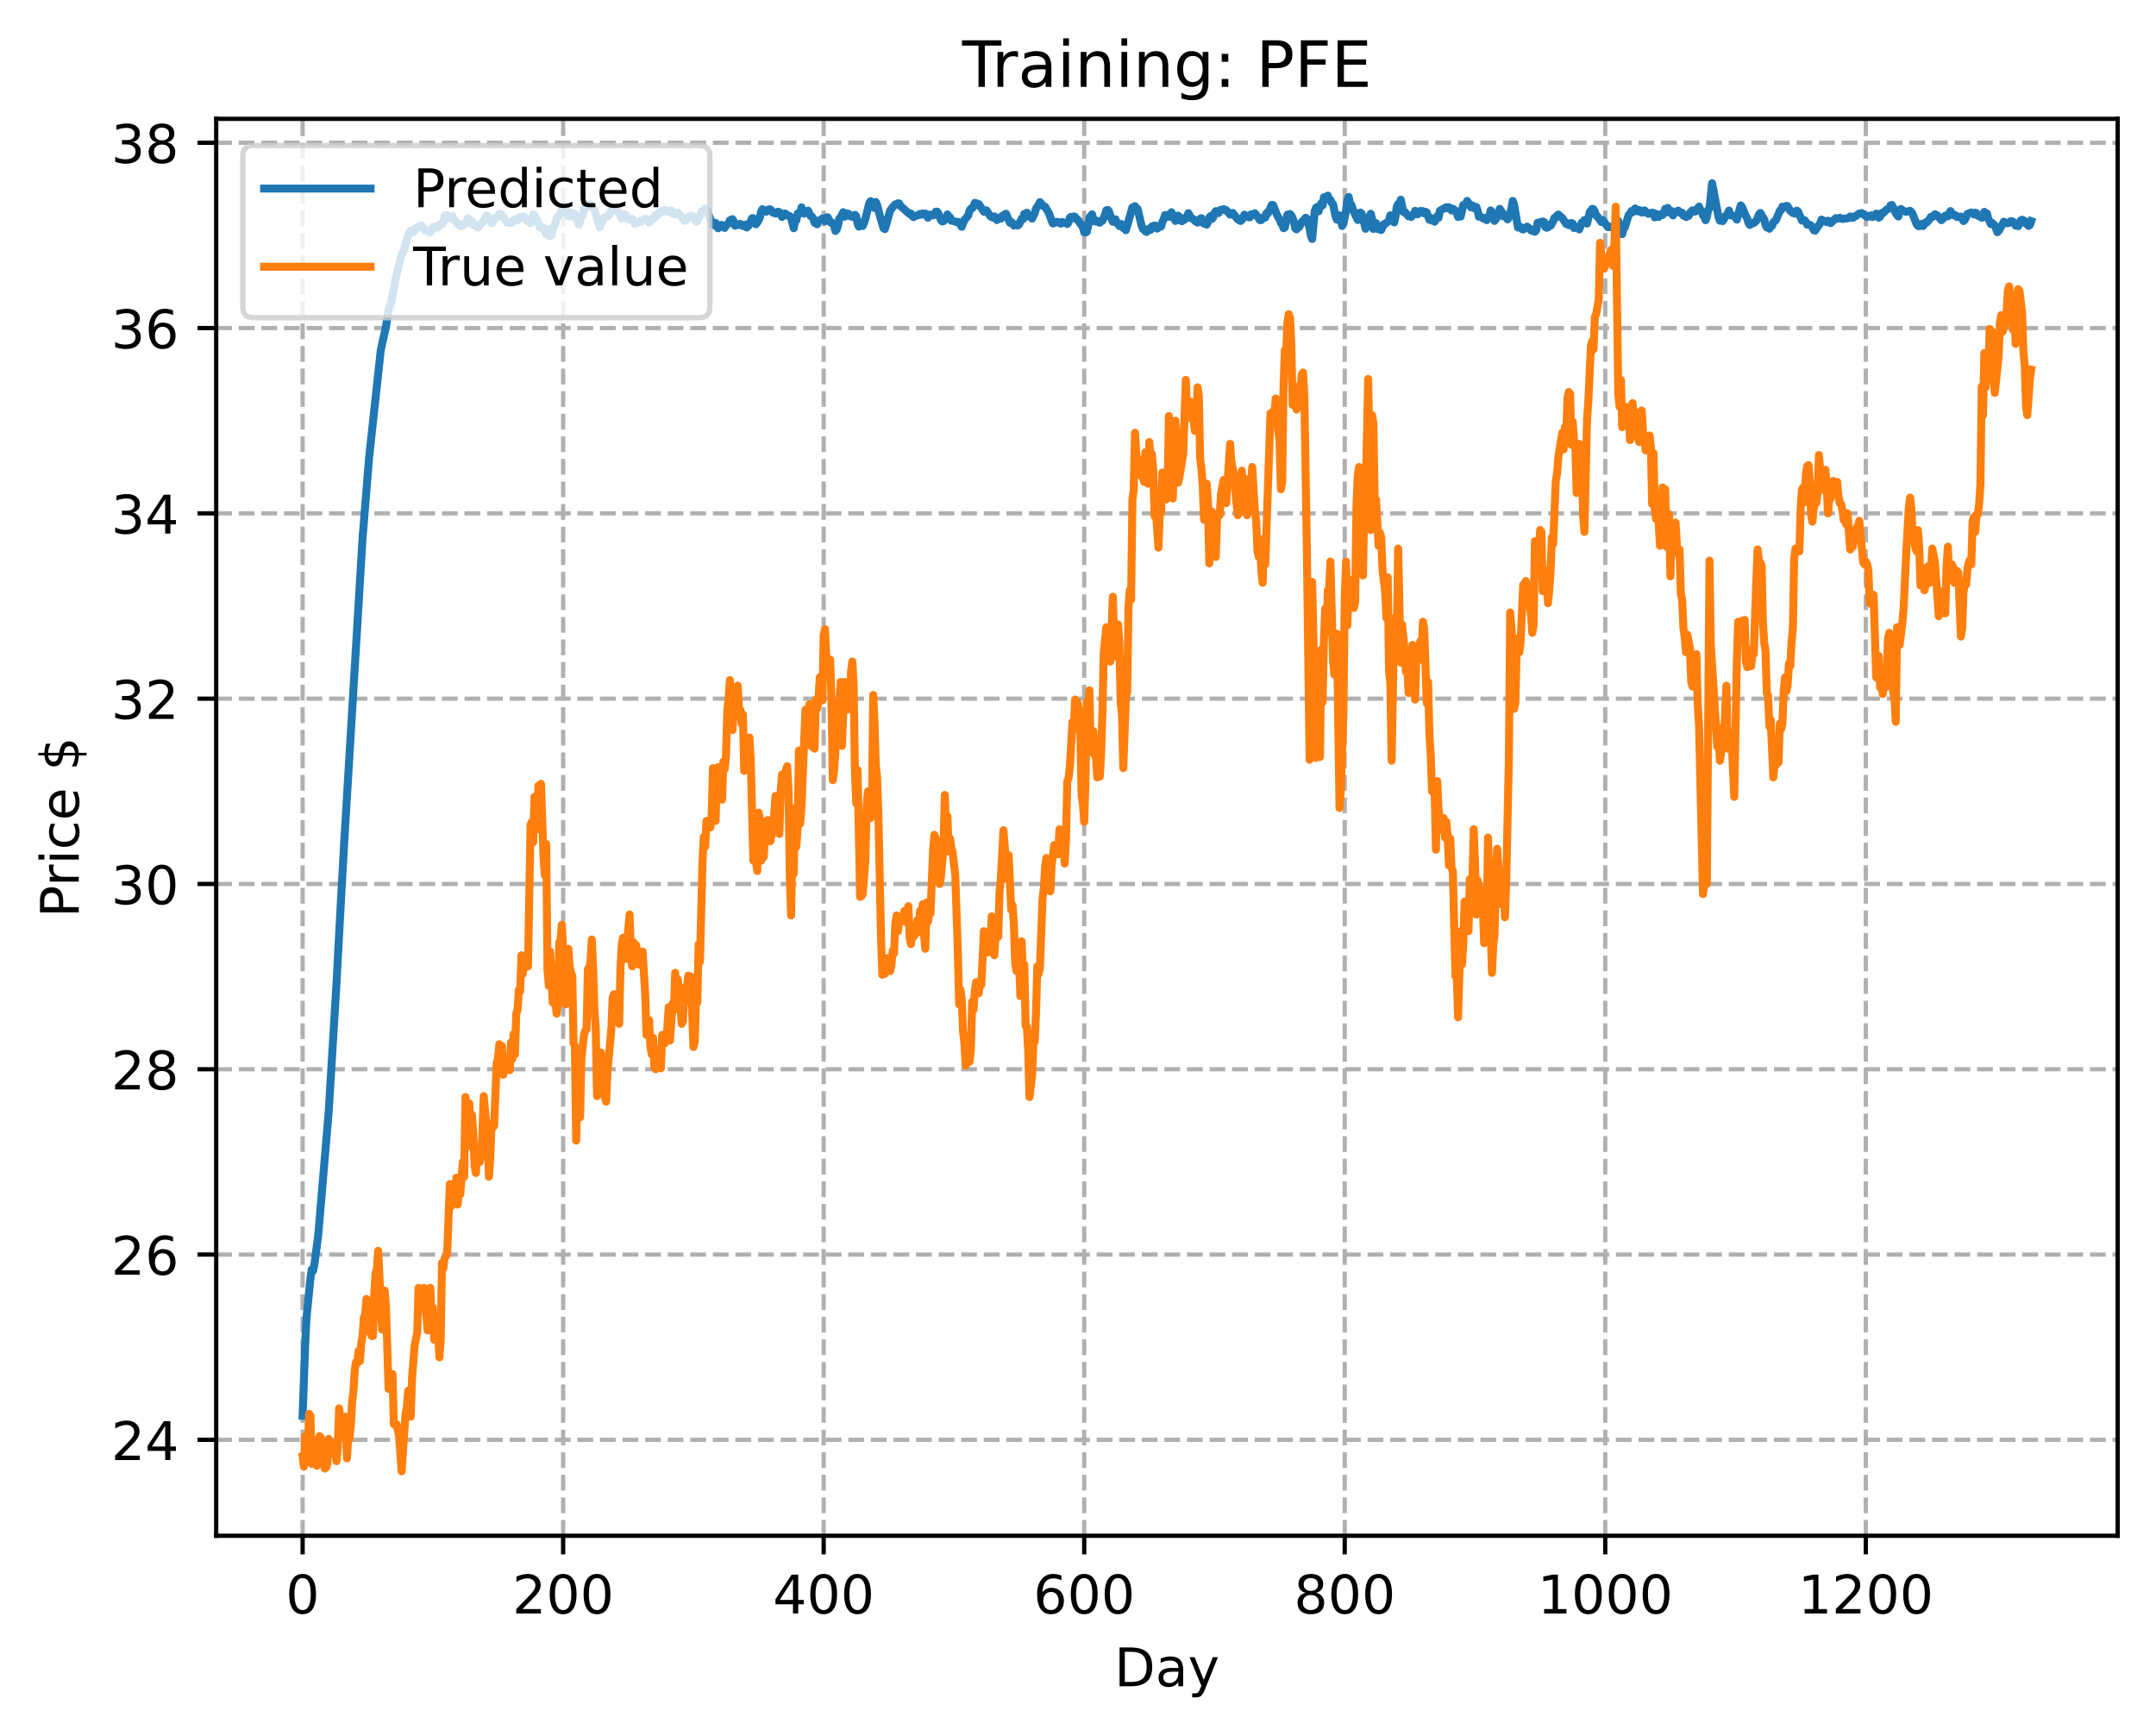 <?xml version="1.0" encoding="utf-8" standalone="no"?>
<!DOCTYPE svg PUBLIC "-//W3C//DTD SVG 1.1//EN"
  "http://www.w3.org/Graphics/SVG/1.1/DTD/svg11.dtd">
<!-- Created with matplotlib (https://matplotlib.org/) -->
<svg height="325.986pt" version="1.1" viewBox="0 0 404.923 325.986" width="404.923pt" xmlns="http://www.w3.org/2000/svg" xmlns:xlink="http://www.w3.org/1999/xlink">
 <defs>
  <style type="text/css">
*{stroke-linecap:butt;stroke-linejoin:round;}
  </style>
 </defs>
 <g id="figure_1">
  <g id="patch_1">
   <path d="M 0 325.986 
L 404.923 325.986 
L 404.923 0 
L 0 0 
z
" style="fill:#ffffff;"/>
  </g>
  <g id="axes_1">
   <g id="patch_2">
    <path d="M 40.603 288.43 
L 397.723 288.43 
L 397.723 22.318 
L 40.603 22.318 
z
" style="fill:#ffffff;"/>
   </g>
   <g id="matplotlib.axis_1">
    <g id="xtick_1">
     <g id="line2d_1">
      <path clip-path="url(#p783b8889b5)" d="M 56.836 288.43 
L 56.836 22.318 
" style="fill:none;stroke:#b0b0b0;stroke-dasharray:2.96,1.28;stroke-dashoffset:0;stroke-width:0.8;"/>
     </g>
     <g id="line2d_2">
      <defs>
       <path d="M 0 0 
L 0 3.5 
" id="m4f85a4c179" style="stroke:#000000;stroke-width:0.8;"/>
      </defs>
      <g>
       <use style="stroke:#000000;stroke-width:0.8;" x="56.836" xlink:href="#m4f85a4c179" y="288.43"/>
      </g>
     </g>
     <g id="text_1">
      <!-- 0 -->
      <defs>
       <path d="M 31.781 66.406 
Q 24.172 66.406 20.328 58.906 
Q 16.5 51.422 16.5 36.375 
Q 16.5 21.391 20.328 13.891 
Q 24.172 6.391 31.781 6.391 
Q 39.453 6.391 43.281 13.891 
Q 47.125 21.391 47.125 36.375 
Q 47.125 51.422 43.281 58.906 
Q 39.453 66.406 31.781 66.406 
z
M 31.781 74.219 
Q 44.047 74.219 50.516 64.516 
Q 56.984 54.828 56.984 36.375 
Q 56.984 17.969 50.516 8.266 
Q 44.047 -1.422 31.781 -1.422 
Q 19.531 -1.422 13.062 8.266 
Q 6.594 17.969 6.594 36.375 
Q 6.594 54.828 13.062 64.516 
Q 19.531 74.219 31.781 74.219 
z
" id="DejaVuSans-48"/>
      </defs>
      <g transform="translate(53.655 303.029)scale(0.1 -0.1)">
       <use xlink:href="#DejaVuSans-48"/>
      </g>
     </g>
    </g>
    <g id="xtick_2">
     <g id="line2d_3">
      <path clip-path="url(#p783b8889b5)" d="M 105.766 288.43 
L 105.766 22.318 
" style="fill:none;stroke:#b0b0b0;stroke-dasharray:2.96,1.28;stroke-dashoffset:0;stroke-width:0.8;"/>
     </g>
     <g id="line2d_4">
      <g>
       <use style="stroke:#000000;stroke-width:0.8;" x="105.766" xlink:href="#m4f85a4c179" y="288.43"/>
      </g>
     </g>
     <g id="text_2">
      <!-- 200 -->
      <defs>
       <path d="M 19.188 8.297 
L 53.609 8.297 
L 53.609 0 
L 7.328 0 
L 7.328 8.297 
Q 12.938 14.109 22.625 23.891 
Q 32.328 33.688 34.812 36.531 
Q 39.547 41.844 41.422 45.531 
Q 43.312 49.219 43.312 52.781 
Q 43.312 58.594 39.234 62.25 
Q 35.156 65.922 28.609 65.922 
Q 23.969 65.922 18.812 64.312 
Q 13.672 62.703 7.812 59.422 
L 7.812 69.391 
Q 13.766 71.781 18.938 73 
Q 24.125 74.219 28.422 74.219 
Q 39.75 74.219 46.484 68.547 
Q 53.219 62.891 53.219 53.422 
Q 53.219 48.922 51.531 44.891 
Q 49.859 40.875 45.406 35.406 
Q 44.188 33.984 37.641 27.219 
Q 31.109 20.453 19.188 8.297 
z
" id="DejaVuSans-50"/>
      </defs>
      <g transform="translate(96.223 303.029)scale(0.1 -0.1)">
       <use xlink:href="#DejaVuSans-50"/>
       <use x="63.623" xlink:href="#DejaVuSans-48"/>
       <use x="127.246" xlink:href="#DejaVuSans-48"/>
      </g>
     </g>
    </g>
    <g id="xtick_3">
     <g id="line2d_5">
      <path clip-path="url(#p783b8889b5)" d="M 154.697 288.43 
L 154.697 22.318 
" style="fill:none;stroke:#b0b0b0;stroke-dasharray:2.96,1.28;stroke-dashoffset:0;stroke-width:0.8;"/>
     </g>
     <g id="line2d_6">
      <g>
       <use style="stroke:#000000;stroke-width:0.8;" x="154.697" xlink:href="#m4f85a4c179" y="288.43"/>
      </g>
     </g>
     <g id="text_3">
      <!-- 400 -->
      <defs>
       <path d="M 37.797 64.312 
L 12.891 25.391 
L 37.797 25.391 
z
M 35.203 72.906 
L 47.609 72.906 
L 47.609 25.391 
L 58.016 25.391 
L 58.016 17.188 
L 47.609 17.188 
L 47.609 0 
L 37.797 0 
L 37.797 17.188 
L 4.891 17.188 
L 4.891 26.703 
z
" id="DejaVuSans-52"/>
      </defs>
      <g transform="translate(145.153 303.029)scale(0.1 -0.1)">
       <use xlink:href="#DejaVuSans-52"/>
       <use x="63.623" xlink:href="#DejaVuSans-48"/>
       <use x="127.246" xlink:href="#DejaVuSans-48"/>
      </g>
     </g>
    </g>
    <g id="xtick_4">
     <g id="line2d_7">
      <path clip-path="url(#p783b8889b5)" d="M 203.628 288.43 
L 203.628 22.318 
" style="fill:none;stroke:#b0b0b0;stroke-dasharray:2.96,1.28;stroke-dashoffset:0;stroke-width:0.8;"/>
     </g>
     <g id="line2d_8">
      <g>
       <use style="stroke:#000000;stroke-width:0.8;" x="203.628" xlink:href="#m4f85a4c179" y="288.43"/>
      </g>
     </g>
     <g id="text_4">
      <!-- 600 -->
      <defs>
       <path d="M 33.016 40.375 
Q 26.375 40.375 22.484 35.828 
Q 18.609 31.297 18.609 23.391 
Q 18.609 15.531 22.484 10.953 
Q 26.375 6.391 33.016 6.391 
Q 39.656 6.391 43.531 10.953 
Q 47.406 15.531 47.406 23.391 
Q 47.406 31.297 43.531 35.828 
Q 39.656 40.375 33.016 40.375 
z
M 52.594 71.297 
L 52.594 62.312 
Q 48.875 64.062 45.094 64.984 
Q 41.312 65.922 37.594 65.922 
Q 27.828 65.922 22.672 59.328 
Q 17.531 52.734 16.797 39.406 
Q 19.672 43.656 24.016 45.922 
Q 28.375 48.188 33.594 48.188 
Q 44.578 48.188 50.953 41.516 
Q 57.328 34.859 57.328 23.391 
Q 57.328 12.156 50.688 5.359 
Q 44.047 -1.422 33.016 -1.422 
Q 20.359 -1.422 13.672 8.266 
Q 6.984 17.969 6.984 36.375 
Q 6.984 53.656 15.188 63.938 
Q 23.391 74.219 37.203 74.219 
Q 40.922 74.219 44.703 73.484 
Q 48.484 72.75 52.594 71.297 
z
" id="DejaVuSans-54"/>
      </defs>
      <g transform="translate(194.084 303.029)scale(0.1 -0.1)">
       <use xlink:href="#DejaVuSans-54"/>
       <use x="63.623" xlink:href="#DejaVuSans-48"/>
       <use x="127.246" xlink:href="#DejaVuSans-48"/>
      </g>
     </g>
    </g>
    <g id="xtick_5">
     <g id="line2d_9">
      <path clip-path="url(#p783b8889b5)" d="M 252.558 288.43 
L 252.558 22.318 
" style="fill:none;stroke:#b0b0b0;stroke-dasharray:2.96,1.28;stroke-dashoffset:0;stroke-width:0.8;"/>
     </g>
     <g id="line2d_10">
      <g>
       <use style="stroke:#000000;stroke-width:0.8;" x="252.558" xlink:href="#m4f85a4c179" y="288.43"/>
      </g>
     </g>
     <g id="text_5">
      <!-- 800 -->
      <defs>
       <path d="M 31.781 34.625 
Q 24.75 34.625 20.719 30.859 
Q 16.703 27.094 16.703 20.516 
Q 16.703 13.922 20.719 10.156 
Q 24.75 6.391 31.781 6.391 
Q 38.812 6.391 42.859 10.172 
Q 46.922 13.969 46.922 20.516 
Q 46.922 27.094 42.891 30.859 
Q 38.875 34.625 31.781 34.625 
z
M 21.922 38.812 
Q 15.578 40.375 12.031 44.719 
Q 8.5 49.078 8.5 55.328 
Q 8.5 64.062 14.719 69.141 
Q 20.953 74.219 31.781 74.219 
Q 42.672 74.219 48.875 69.141 
Q 55.078 64.062 55.078 55.328 
Q 55.078 49.078 51.531 44.719 
Q 48 40.375 41.703 38.812 
Q 48.828 37.156 52.797 32.312 
Q 56.781 27.484 56.781 20.516 
Q 56.781 9.906 50.312 4.234 
Q 43.844 -1.422 31.781 -1.422 
Q 19.734 -1.422 13.25 4.234 
Q 6.781 9.906 6.781 20.516 
Q 6.781 27.484 10.781 32.312 
Q 14.797 37.156 21.922 38.812 
z
M 18.312 54.391 
Q 18.312 48.734 21.844 45.562 
Q 25.391 42.391 31.781 42.391 
Q 38.141 42.391 41.719 45.562 
Q 45.312 48.734 45.312 54.391 
Q 45.312 60.062 41.719 63.234 
Q 38.141 66.406 31.781 66.406 
Q 25.391 66.406 21.844 63.234 
Q 18.312 60.062 18.312 54.391 
z
" id="DejaVuSans-56"/>
      </defs>
      <g transform="translate(243.015 303.029)scale(0.1 -0.1)">
       <use xlink:href="#DejaVuSans-56"/>
       <use x="63.623" xlink:href="#DejaVuSans-48"/>
       <use x="127.246" xlink:href="#DejaVuSans-48"/>
      </g>
     </g>
    </g>
    <g id="xtick_6">
     <g id="line2d_11">
      <path clip-path="url(#p783b8889b5)" d="M 301.489 288.43 
L 301.489 22.318 
" style="fill:none;stroke:#b0b0b0;stroke-dasharray:2.96,1.28;stroke-dashoffset:0;stroke-width:0.8;"/>
     </g>
     <g id="line2d_12">
      <g>
       <use style="stroke:#000000;stroke-width:0.8;" x="301.489" xlink:href="#m4f85a4c179" y="288.43"/>
      </g>
     </g>
     <g id="text_6">
      <!-- 1000 -->
      <defs>
       <path d="M 12.406 8.297 
L 28.516 8.297 
L 28.516 63.922 
L 10.984 60.406 
L 10.984 69.391 
L 28.422 72.906 
L 38.281 72.906 
L 38.281 8.297 
L 54.391 8.297 
L 54.391 0 
L 12.406 0 
z
" id="DejaVuSans-49"/>
      </defs>
      <g transform="translate(288.764 303.029)scale(0.1 -0.1)">
       <use xlink:href="#DejaVuSans-49"/>
       <use x="63.623" xlink:href="#DejaVuSans-48"/>
       <use x="127.246" xlink:href="#DejaVuSans-48"/>
       <use x="190.869" xlink:href="#DejaVuSans-48"/>
      </g>
     </g>
    </g>
    <g id="xtick_7">
     <g id="line2d_13">
      <path clip-path="url(#p783b8889b5)" d="M 350.419 288.43 
L 350.419 22.318 
" style="fill:none;stroke:#b0b0b0;stroke-dasharray:2.96,1.28;stroke-dashoffset:0;stroke-width:0.8;"/>
     </g>
     <g id="line2d_14">
      <g>
       <use style="stroke:#000000;stroke-width:0.8;" x="350.419" xlink:href="#m4f85a4c179" y="288.43"/>
      </g>
     </g>
     <g id="text_7">
      <!-- 1200 -->
      <g transform="translate(337.694 303.029)scale(0.1 -0.1)">
       <use xlink:href="#DejaVuSans-49"/>
       <use x="63.623" xlink:href="#DejaVuSans-50"/>
       <use x="127.246" xlink:href="#DejaVuSans-48"/>
       <use x="190.869" xlink:href="#DejaVuSans-48"/>
      </g>
     </g>
    </g>
    <g id="text_8">
     <!-- Day -->
     <defs>
      <path d="M 19.672 64.797 
L 19.672 8.109 
L 31.594 8.109 
Q 46.688 8.109 53.688 14.938 
Q 60.688 21.781 60.688 36.531 
Q 60.688 51.172 53.688 57.984 
Q 46.688 64.797 31.594 64.797 
z
M 9.812 72.906 
L 30.078 72.906 
Q 51.266 72.906 61.172 64.094 
Q 71.094 55.281 71.094 36.531 
Q 71.094 17.672 61.125 8.828 
Q 51.172 0 30.078 0 
L 9.812 0 
z
" id="DejaVuSans-68"/>
      <path d="M 34.281 27.484 
Q 23.391 27.484 19.188 25 
Q 14.984 22.516 14.984 16.5 
Q 14.984 11.719 18.141 8.906 
Q 21.297 6.109 26.703 6.109 
Q 34.188 6.109 38.703 11.406 
Q 43.219 16.703 43.219 25.484 
L 43.219 27.484 
z
M 52.203 31.203 
L 52.203 0 
L 43.219 0 
L 43.219 8.297 
Q 40.141 3.328 35.547 0.953 
Q 30.953 -1.422 24.312 -1.422 
Q 15.922 -1.422 10.953 3.297 
Q 6 8.016 6 15.922 
Q 6 25.141 12.172 29.828 
Q 18.359 34.516 30.609 34.516 
L 43.219 34.516 
L 43.219 35.406 
Q 43.219 41.609 39.141 45 
Q 35.062 48.391 27.688 48.391 
Q 23 48.391 18.547 47.266 
Q 14.109 46.141 10.016 43.891 
L 10.016 52.203 
Q 14.938 54.109 19.578 55.047 
Q 24.219 56 28.609 56 
Q 40.484 56 46.344 49.844 
Q 52.203 43.703 52.203 31.203 
z
" id="DejaVuSans-97"/>
      <path d="M 32.172 -5.078 
Q 28.375 -14.844 24.75 -17.812 
Q 21.141 -20.797 15.094 -20.797 
L 7.906 -20.797 
L 7.906 -13.281 
L 13.188 -13.281 
Q 16.891 -13.281 18.938 -11.516 
Q 21 -9.766 23.484 -3.219 
L 25.094 0.875 
L 2.984 54.688 
L 12.5 54.688 
L 29.594 11.922 
L 46.688 54.688 
L 56.203 54.688 
z
" id="DejaVuSans-121"/>
     </defs>
     <g transform="translate(209.29 316.707)scale(0.1 -0.1)">
      <use xlink:href="#DejaVuSans-68"/>
      <use x="77.002" xlink:href="#DejaVuSans-97"/>
      <use x="138.281" xlink:href="#DejaVuSans-121"/>
     </g>
    </g>
   </g>
   <g id="matplotlib.axis_2">
    <g id="ytick_1">
     <g id="line2d_15">
      <path clip-path="url(#p783b8889b5)" d="M 40.603 270.418 
L 397.723 270.418 
" style="fill:none;stroke:#b0b0b0;stroke-dasharray:2.96,1.28;stroke-dashoffset:0;stroke-width:0.8;"/>
     </g>
     <g id="line2d_16">
      <defs>
       <path d="M 0 0 
L -3.5 0 
" id="m38457ea60c" style="stroke:#000000;stroke-width:0.8;"/>
      </defs>
      <g>
       <use style="stroke:#000000;stroke-width:0.8;" x="40.603" xlink:href="#m38457ea60c" y="270.418"/>
      </g>
     </g>
     <g id="text_9">
      <!-- 24 -->
      <g transform="translate(20.878 274.217)scale(0.1 -0.1)">
       <use xlink:href="#DejaVuSans-50"/>
       <use x="63.623" xlink:href="#DejaVuSans-52"/>
      </g>
     </g>
    </g>
    <g id="ytick_2">
     <g id="line2d_17">
      <path clip-path="url(#p783b8889b5)" d="M 40.603 235.617 
L 397.723 235.617 
" style="fill:none;stroke:#b0b0b0;stroke-dasharray:2.96,1.28;stroke-dashoffset:0;stroke-width:0.8;"/>
     </g>
     <g id="line2d_18">
      <g>
       <use style="stroke:#000000;stroke-width:0.8;" x="40.603" xlink:href="#m38457ea60c" y="235.617"/>
      </g>
     </g>
     <g id="text_10">
      <!-- 26 -->
      <g transform="translate(20.878 239.416)scale(0.1 -0.1)">
       <use xlink:href="#DejaVuSans-50"/>
       <use x="63.623" xlink:href="#DejaVuSans-54"/>
      </g>
     </g>
    </g>
    <g id="ytick_3">
     <g id="line2d_19">
      <path clip-path="url(#p783b8889b5)" d="M 40.603 200.816 
L 397.723 200.816 
" style="fill:none;stroke:#b0b0b0;stroke-dasharray:2.96,1.28;stroke-dashoffset:0;stroke-width:0.8;"/>
     </g>
     <g id="line2d_20">
      <g>
       <use style="stroke:#000000;stroke-width:0.8;" x="40.603" xlink:href="#m38457ea60c" y="200.816"/>
      </g>
     </g>
     <g id="text_11">
      <!-- 28 -->
      <g transform="translate(20.878 204.615)scale(0.1 -0.1)">
       <use xlink:href="#DejaVuSans-50"/>
       <use x="63.623" xlink:href="#DejaVuSans-56"/>
      </g>
     </g>
    </g>
    <g id="ytick_4">
     <g id="line2d_21">
      <path clip-path="url(#p783b8889b5)" d="M 40.603 166.015 
L 397.723 166.015 
" style="fill:none;stroke:#b0b0b0;stroke-dasharray:2.96,1.28;stroke-dashoffset:0;stroke-width:0.8;"/>
     </g>
     <g id="line2d_22">
      <g>
       <use style="stroke:#000000;stroke-width:0.8;" x="40.603" xlink:href="#m38457ea60c" y="166.015"/>
      </g>
     </g>
     <g id="text_12">
      <!-- 30 -->
      <defs>
       <path d="M 40.578 39.312 
Q 47.656 37.797 51.625 33 
Q 55.609 28.219 55.609 21.188 
Q 55.609 10.406 48.188 4.484 
Q 40.766 -1.422 27.094 -1.422 
Q 22.516 -1.422 17.656 -0.516 
Q 12.797 0.391 7.625 2.203 
L 7.625 11.719 
Q 11.719 9.328 16.594 8.109 
Q 21.484 6.891 26.812 6.891 
Q 36.078 6.891 40.938 10.547 
Q 45.797 14.203 45.797 21.188 
Q 45.797 27.641 41.281 31.266 
Q 36.766 34.906 28.719 34.906 
L 20.219 34.906 
L 20.219 43.016 
L 29.109 43.016 
Q 36.375 43.016 40.234 45.922 
Q 44.094 48.828 44.094 54.297 
Q 44.094 59.906 40.109 62.906 
Q 36.141 65.922 28.719 65.922 
Q 24.656 65.922 20.016 65.031 
Q 15.375 64.156 9.812 62.312 
L 9.812 71.094 
Q 15.438 72.656 20.344 73.438 
Q 25.25 74.219 29.594 74.219 
Q 40.828 74.219 47.359 69.109 
Q 53.906 64.016 53.906 55.328 
Q 53.906 49.266 50.438 45.094 
Q 46.969 40.922 40.578 39.312 
z
" id="DejaVuSans-51"/>
      </defs>
      <g transform="translate(20.878 169.814)scale(0.1 -0.1)">
       <use xlink:href="#DejaVuSans-51"/>
       <use x="63.623" xlink:href="#DejaVuSans-48"/>
      </g>
     </g>
    </g>
    <g id="ytick_5">
     <g id="line2d_23">
      <path clip-path="url(#p783b8889b5)" d="M 40.603 131.214 
L 397.723 131.214 
" style="fill:none;stroke:#b0b0b0;stroke-dasharray:2.96,1.28;stroke-dashoffset:0;stroke-width:0.8;"/>
     </g>
     <g id="line2d_24">
      <g>
       <use style="stroke:#000000;stroke-width:0.8;" x="40.603" xlink:href="#m38457ea60c" y="131.214"/>
      </g>
     </g>
     <g id="text_13">
      <!-- 32 -->
      <g transform="translate(20.878 135.013)scale(0.1 -0.1)">
       <use xlink:href="#DejaVuSans-51"/>
       <use x="63.623" xlink:href="#DejaVuSans-50"/>
      </g>
     </g>
    </g>
    <g id="ytick_6">
     <g id="line2d_25">
      <path clip-path="url(#p783b8889b5)" d="M 40.603 96.413 
L 397.723 96.413 
" style="fill:none;stroke:#b0b0b0;stroke-dasharray:2.96,1.28;stroke-dashoffset:0;stroke-width:0.8;"/>
     </g>
     <g id="line2d_26">
      <g>
       <use style="stroke:#000000;stroke-width:0.8;" x="40.603" xlink:href="#m38457ea60c" y="96.413"/>
      </g>
     </g>
     <g id="text_14">
      <!-- 34 -->
      <g transform="translate(20.878 100.212)scale(0.1 -0.1)">
       <use xlink:href="#DejaVuSans-51"/>
       <use x="63.623" xlink:href="#DejaVuSans-52"/>
      </g>
     </g>
    </g>
    <g id="ytick_7">
     <g id="line2d_27">
      <path clip-path="url(#p783b8889b5)" d="M 40.603 61.611 
L 397.723 61.611 
" style="fill:none;stroke:#b0b0b0;stroke-dasharray:2.96,1.28;stroke-dashoffset:0;stroke-width:0.8;"/>
     </g>
     <g id="line2d_28">
      <g>
       <use style="stroke:#000000;stroke-width:0.8;" x="40.603" xlink:href="#m38457ea60c" y="61.611"/>
      </g>
     </g>
     <g id="text_15">
      <!-- 36 -->
      <g transform="translate(20.878 65.411)scale(0.1 -0.1)">
       <use xlink:href="#DejaVuSans-51"/>
       <use x="63.623" xlink:href="#DejaVuSans-54"/>
      </g>
     </g>
    </g>
    <g id="ytick_8">
     <g id="line2d_29">
      <path clip-path="url(#p783b8889b5)" d="M 40.603 26.81 
L 397.723 26.81 
" style="fill:none;stroke:#b0b0b0;stroke-dasharray:2.96,1.28;stroke-dashoffset:0;stroke-width:0.8;"/>
     </g>
     <g id="line2d_30">
      <g>
       <use style="stroke:#000000;stroke-width:0.8;" x="40.603" xlink:href="#m38457ea60c" y="26.81"/>
      </g>
     </g>
     <g id="text_16">
      <!-- 38 -->
      <g transform="translate(20.878 30.61)scale(0.1 -0.1)">
       <use xlink:href="#DejaVuSans-51"/>
       <use x="63.623" xlink:href="#DejaVuSans-56"/>
      </g>
     </g>
    </g>
    <g id="text_17">
     <!-- Price $ -->
     <defs>
      <path d="M 19.672 64.797 
L 19.672 37.406 
L 32.078 37.406 
Q 38.969 37.406 42.719 40.969 
Q 46.484 44.531 46.484 51.125 
Q 46.484 57.672 42.719 61.234 
Q 38.969 64.797 32.078 64.797 
z
M 9.812 72.906 
L 32.078 72.906 
Q 44.344 72.906 50.609 67.359 
Q 56.891 61.812 56.891 51.125 
Q 56.891 40.328 50.609 34.812 
Q 44.344 29.297 32.078 29.297 
L 19.672 29.297 
L 19.672 0 
L 9.812 0 
z
" id="DejaVuSans-80"/>
      <path d="M 41.109 46.297 
Q 39.594 47.172 37.812 47.578 
Q 36.031 48 33.891 48 
Q 26.266 48 22.188 43.047 
Q 18.109 38.094 18.109 28.812 
L 18.109 0 
L 9.078 0 
L 9.078 54.688 
L 18.109 54.688 
L 18.109 46.188 
Q 20.953 51.172 25.484 53.578 
Q 30.031 56 36.531 56 
Q 37.453 56 38.578 55.875 
Q 39.703 55.766 41.062 55.516 
z
" id="DejaVuSans-114"/>
      <path d="M 9.422 54.688 
L 18.406 54.688 
L 18.406 0 
L 9.422 0 
z
M 9.422 75.984 
L 18.406 75.984 
L 18.406 64.594 
L 9.422 64.594 
z
" id="DejaVuSans-105"/>
      <path d="M 48.781 52.594 
L 48.781 44.188 
Q 44.969 46.297 41.141 47.344 
Q 37.312 48.391 33.406 48.391 
Q 24.656 48.391 19.812 42.844 
Q 14.984 37.312 14.984 27.297 
Q 14.984 17.281 19.812 11.734 
Q 24.656 6.203 33.406 6.203 
Q 37.312 6.203 41.141 7.25 
Q 44.969 8.297 48.781 10.406 
L 48.781 2.094 
Q 45.016 0.344 40.984 -0.531 
Q 36.969 -1.422 32.422 -1.422 
Q 20.062 -1.422 12.781 6.344 
Q 5.516 14.109 5.516 27.297 
Q 5.516 40.672 12.859 48.328 
Q 20.219 56 33.016 56 
Q 37.156 56 41.109 55.141 
Q 45.062 54.297 48.781 52.594 
z
" id="DejaVuSans-99"/>
      <path d="M 56.203 29.594 
L 56.203 25.203 
L 14.891 25.203 
Q 15.484 15.922 20.484 11.062 
Q 25.484 6.203 34.422 6.203 
Q 39.594 6.203 44.453 7.469 
Q 49.312 8.734 54.109 11.281 
L 54.109 2.781 
Q 49.266 0.734 44.188 -0.344 
Q 39.109 -1.422 33.891 -1.422 
Q 20.797 -1.422 13.156 6.188 
Q 5.516 13.812 5.516 26.812 
Q 5.516 40.234 12.766 48.109 
Q 20.016 56 32.328 56 
Q 43.359 56 49.781 48.891 
Q 56.203 41.797 56.203 29.594 
z
M 47.219 32.234 
Q 47.125 39.594 43.094 43.984 
Q 39.062 48.391 32.422 48.391 
Q 24.906 48.391 20.391 44.141 
Q 15.875 39.891 15.188 32.172 
z
" id="DejaVuSans-101"/>
      <path id="DejaVuSans-32"/>
      <path d="M 33.797 -14.703 
L 28.906 -14.703 
L 28.859 0 
Q 23.734 0.094 18.609 1.188 
Q 13.484 2.297 8.297 4.5 
L 8.297 13.281 
Q 13.281 10.156 18.375 8.562 
Q 23.484 6.984 28.906 6.938 
L 28.906 29.203 
Q 18.109 30.953 13.203 35.156 
Q 8.297 39.359 8.297 46.688 
Q 8.297 54.641 13.625 59.219 
Q 18.953 63.812 28.906 64.5 
L 28.906 75.984 
L 33.797 75.984 
L 33.797 64.656 
Q 38.328 64.453 42.578 63.688 
Q 46.828 62.938 50.875 61.625 
L 50.875 53.078 
Q 46.828 55.125 42.547 56.25 
Q 38.281 57.375 33.797 57.562 
L 33.797 36.719 
Q 44.875 35.016 50.094 30.609 
Q 55.328 26.219 55.328 18.609 
Q 55.328 10.359 49.781 5.594 
Q 44.234 0.828 33.797 0.094 
z
M 28.906 37.594 
L 28.906 57.625 
Q 23.25 56.984 20.266 54.391 
Q 17.281 51.812 17.281 47.516 
Q 17.281 43.312 20.031 40.969 
Q 22.797 38.625 28.906 37.594 
z
M 33.797 28.219 
L 33.797 7.078 
Q 39.984 7.906 43.141 10.594 
Q 46.297 13.281 46.297 17.672 
Q 46.297 21.969 43.281 24.5 
Q 40.281 27.047 33.797 28.219 
z
" id="DejaVuSans-36"/>
     </defs>
     <g transform="translate(14.798 172.342)rotate(-90)scale(0.1 -0.1)">
      <use xlink:href="#DejaVuSans-80"/>
      <use x="58.553" xlink:href="#DejaVuSans-114"/>
      <use x="99.666" xlink:href="#DejaVuSans-105"/>
      <use x="127.449" xlink:href="#DejaVuSans-99"/>
      <use x="182.43" xlink:href="#DejaVuSans-101"/>
      <use x="243.953" xlink:href="#DejaVuSans-32"/>
      <use x="275.74" xlink:href="#DejaVuSans-36"/>
     </g>
    </g>
   </g>
   <g id="line2d_31">
    <path clip-path="url(#p783b8889b5)" d="M 56.836 265.903 
L 57.325 252.314 
L 57.57 247.418 
L 58.304 240.126 
L 58.548 238.433 
L 58.793 238.68 
L 59.038 237.577 
L 59.772 231.938 
L 61.729 208.882 
L 63.197 184.691 
L 63.931 171.016 
L 64.665 157.883 
L 68.09 101.137 
L 69.313 86.014 
L 71.515 65.754 
L 72.494 61.337 
L 72.983 58.119 
L 73.472 56.723 
L 74.451 51.715 
L 75.429 47.798 
L 75.919 46.787 
L 76.653 44.13 
L 77.142 43.312 
L 77.387 43.277 
L 77.631 43.598 
L 78.121 42.854 
L 78.365 42.655 
L 78.855 42.73 
L 79.099 42.333 
L 79.344 42.499 
L 79.833 43.248 
L 80.078 43.142 
L 80.812 43.67 
L 81.056 43.302 
L 81.301 42.667 
L 81.546 42.762 
L 81.79 42.519 
L 82.035 42.783 
L 82.28 42.663 
L 82.524 42.216 
L 82.769 42.028 
L 83.014 42.135 
L 83.258 41.757 
L 83.503 40.546 
L 83.748 40.412 
L 83.992 40.426 
L 84.482 40.941 
L 84.971 40.616 
L 85.216 41.234 
L 85.46 41.398 
L 85.95 42.151 
L 86.194 42.041 
L 86.439 42.463 
L 86.928 42.379 
L 87.417 41.796 
L 87.662 41.967 
L 87.907 41.009 
L 88.151 41.187 
L 88.396 41.732 
L 88.641 41.565 
L 88.885 42.278 
L 89.13 42.05 
L 89.375 42.231 
L 89.619 42.673 
L 89.864 42.741 
L 90.109 42.2 
L 90.598 41.824 
L 91.087 41.1 
L 91.332 40.46 
L 91.577 40.577 
L 92.066 41.124 
L 92.311 41.922 
L 92.555 41.791 
L 92.8 41.162 
L 93.534 40.574 
L 93.778 40.154 
L 94.268 40.333 
L 95.246 41.846 
L 95.491 41.783 
L 95.736 41.864 
L 96.225 41.8 
L 96.47 41.344 
L 96.714 41.456 
L 96.959 41.114 
L 97.204 41.364 
L 97.448 40.906 
L 97.938 40.713 
L 98.182 40.911 
L 98.427 40.679 
L 98.672 41.128 
L 98.916 41.28 
L 99.161 41.58 
L 99.65 41.903 
L 100.139 40.248 
L 100.384 40.434 
L 100.629 41.255 
L 100.873 41.325 
L 101.118 41.862 
L 101.363 42.707 
L 101.607 42.552 
L 101.852 42.871 
L 102.097 42.835 
L 102.586 43.949 
L 102.831 44.057 
L 103.075 43.113 
L 103.32 44.314 
L 103.565 44.237 
L 103.809 43.01 
L 104.299 42.039 
L 104.543 40.984 
L 105.277 40.058 
L 105.522 39.011 
L 106.011 38.683 
L 106.745 40.597 
L 106.99 40.65 
L 107.234 39.948 
L 107.968 40.176 
L 108.213 41.118 
L 108.458 41.064 
L 108.702 42.201 
L 109.192 40.704 
L 109.436 40.411 
L 109.681 39.237 
L 109.926 38.663 
L 110.17 38.444 
L 110.415 38.517 
L 110.66 38.806 
L 110.904 38.4 
L 111.638 39.367 
L 112.617 42.709 
L 113.106 41.619 
L 113.351 40.995 
L 113.595 40.768 
L 113.84 40.773 
L 114.329 40.499 
L 114.819 39.488 
L 115.063 39.163 
L 115.308 39.146 
L 115.553 38.982 
L 115.797 39.216 
L 116.776 41.048 
L 117.265 40.247 
L 117.51 40.303 
L 117.999 41.182 
L 118.488 41.164 
L 118.733 41.085 
L 119.222 42.077 
L 119.467 41.761 
L 119.712 41.847 
L 119.956 41.565 
L 120.201 41.506 
L 120.446 41.572 
L 121.18 41.05 
L 121.669 41.401 
L 121.914 41.843 
L 122.158 41.563 
L 122.403 41.09 
L 122.648 41.069 
L 122.892 40.906 
L 123.137 40.36 
L 123.381 40.445 
L 123.626 40.313 
L 123.871 39.854 
L 124.115 39.801 
L 124.36 39.58 
L 124.605 39.804 
L 124.849 39.412 
L 125.583 39.744 
L 125.828 39.709 
L 126.073 39.542 
L 126.317 40.134 
L 126.562 40.154 
L 126.807 40.032 
L 127.051 40.245 
L 127.296 39.936 
L 127.541 40.314 
L 127.785 40.402 
L 128.519 41.438 
L 128.764 41.439 
L 129.008 40.886 
L 129.253 40.907 
L 129.742 40.504 
L 129.987 40.834 
L 130.232 40.633 
L 130.721 41.624 
L 130.966 41.566 
L 131.21 40.766 
L 131.455 40.564 
L 131.7 39.729 
L 131.944 39.942 
L 132.434 39.203 
L 132.678 39.358 
L 132.923 40.12 
L 133.168 40.513 
L 133.657 41.759 
L 133.902 42.185 
L 134.146 42.329 
L 134.391 41.877 
L 134.88 42.874 
L 135.125 42.429 
L 135.369 42.255 
L 135.614 42.271 
L 135.859 42.652 
L 136.103 42.808 
L 136.348 42.253 
L 136.593 42.187 
L 136.837 41.986 
L 137.082 41.381 
L 137.571 41.164 
L 137.816 41.624 
L 138.061 42.397 
L 138.795 42.119 
L 139.039 42.048 
L 139.284 42.354 
L 139.773 42.49 
L 140.018 42.178 
L 140.263 42.727 
L 140.752 42.182 
L 141.241 40.99 
L 141.486 40.977 
L 141.975 42.111 
L 142.22 41.809 
L 142.709 40.911 
L 142.954 39.692 
L 143.198 39.289 
L 143.443 39.745 
L 143.688 39.689 
L 143.932 39.759 
L 144.177 39.446 
L 144.422 39.316 
L 144.666 39.324 
L 144.911 39.529 
L 145.156 39.93 
L 145.645 40.108 
L 146.134 39.758 
L 146.379 39.863 
L 146.868 40.751 
L 147.357 40.1 
L 147.602 40.185 
L 147.847 40.472 
L 148.336 40.597 
L 148.581 40.945 
L 149.07 42.867 
L 149.315 41.616 
L 149.559 41.39 
L 149.804 40.109 
L 150.049 40.233 
L 150.293 39.983 
L 150.538 38.935 
L 150.783 39.915 
L 151.027 40.107 
L 151.761 39.549 
L 152.251 40.592 
L 152.495 40.691 
L 152.74 41.029 
L 152.984 41.816 
L 153.474 42.128 
L 153.718 41.431 
L 154.208 41.288 
L 154.452 41.033 
L 154.697 41.226 
L 154.942 41.561 
L 155.186 40.867 
L 155.431 40.794 
L 155.92 41.674 
L 156.165 41.902 
L 156.41 41.902 
L 156.654 42.316 
L 156.899 43.381 
L 157.144 43.09 
L 157.388 42.329 
L 157.633 41.067 
L 157.878 40.803 
L 158.367 39.85 
L 158.612 40.705 
L 158.856 40.522 
L 159.101 40.078 
L 159.345 40.154 
L 159.59 40.577 
L 159.835 40.453 
L 160.079 40.749 
L 160.324 40.465 
L 160.569 40.354 
L 160.813 40.638 
L 161.058 41.971 
L 161.303 42.568 
L 161.547 41.809 
L 161.792 41.924 
L 162.037 42.435 
L 162.526 41.11 
L 163.26 38.154 
L 163.505 37.779 
L 163.749 38.013 
L 164.239 39.056 
L 164.483 37.944 
L 164.728 38.456 
L 165.217 40.411 
L 165.951 42.899 
L 166.196 43.021 
L 167.174 39.565 
L 167.664 38.908 
L 168.153 38.382 
L 168.398 38.433 
L 168.642 38.182 
L 168.887 38.217 
L 169.132 38.706 
L 170.844 40.195 
L 171.089 40.114 
L 171.333 40.579 
L 171.578 40.779 
L 171.823 40.578 
L 172.312 40.477 
L 172.801 40.164 
L 173.046 40.326 
L 173.291 40.097 
L 173.535 40.269 
L 173.78 40.107 
L 174.269 40.89 
L 174.514 40.309 
L 174.759 40.461 
L 175.248 40.453 
L 175.737 39.763 
L 175.982 39.747 
L 176.227 40.076 
L 176.716 41.345 
L 176.96 41.59 
L 177.205 41.541 
L 177.694 40.983 
L 177.939 40.274 
L 178.184 40.792 
L 178.428 40.813 
L 178.673 41.458 
L 178.918 41.47 
L 179.407 41.616 
L 179.652 41.707 
L 179.896 41.66 
L 180.386 42.183 
L 180.63 42.6 
L 181.12 41.311 
L 181.364 41.068 
L 181.854 40.433 
L 182.098 39.575 
L 182.343 39.181 
L 182.588 39.114 
L 182.832 38.837 
L 183.077 38.103 
L 183.811 38.323 
L 184.789 39.765 
L 185.279 39.511 
L 186.013 40.634 
L 186.502 40.886 
L 186.747 40.645 
L 187.236 41.334 
L 187.725 40.855 
L 187.97 41.077 
L 188.215 40.558 
L 188.948 40.146 
L 189.682 41.837 
L 189.927 41.665 
L 190.416 42.357 
L 190.906 42.11 
L 191.15 42.343 
L 191.395 42.159 
L 191.884 41.047 
L 192.129 41.175 
L 192.374 40.164 
L 192.618 40.293 
L 192.863 39.951 
L 193.108 40.647 
L 193.597 40.679 
L 193.842 41.051 
L 194.331 40.028 
L 194.575 39.186 
L 195.065 38.474 
L 195.309 37.955 
L 196.043 38.763 
L 196.288 38.841 
L 197.022 40.075 
L 197.511 41.478 
L 197.756 41.979 
L 198.49 41.657 
L 198.735 41.71 
L 199.224 42.003 
L 199.469 41.692 
L 199.958 41.857 
L 200.203 41.816 
L 200.447 42.071 
L 200.692 41.754 
L 200.936 40.88 
L 201.181 40.718 
L 201.426 40.748 
L 201.67 40.65 
L 201.915 40.729 
L 202.16 41.203 
L 202.404 41.242 
L 203.383 42.683 
L 203.628 43.621 
L 203.872 43.662 
L 204.117 43.545 
L 204.362 42.498 
L 204.606 40.887 
L 205.096 40.25 
L 205.34 41.205 
L 205.585 41.587 
L 205.83 41.395 
L 206.074 41.663 
L 206.319 41.636 
L 206.563 41.823 
L 206.808 41.458 
L 207.053 41.455 
L 207.542 40.321 
L 207.787 39.493 
L 208.031 39.429 
L 208.276 39.682 
L 208.765 41.156 
L 209.01 41.666 
L 209.499 41.193 
L 209.744 41.894 
L 209.989 41.92 
L 210.233 42.46 
L 210.478 42.082 
L 210.723 42.121 
L 210.967 42.834 
L 211.212 42.813 
L 211.457 43.233 
L 212.68 38.964 
L 212.924 39.384 
L 213.169 38.724 
L 213.414 39.117 
L 213.658 39.238 
L 214.392 42.323 
L 214.637 42.992 
L 214.882 43.136 
L 215.126 43.449 
L 215.371 43.558 
L 215.616 43.075 
L 215.86 42.937 
L 216.105 43.166 
L 216.35 42.514 
L 216.594 42.55 
L 216.839 42.354 
L 217.084 42.397 
L 217.328 42.93 
L 217.573 42.712 
L 218.062 42.535 
L 218.307 41.673 
L 218.551 41.231 
L 218.796 40.406 
L 219.041 40.555 
L 219.285 40.35 
L 219.53 40.693 
L 219.775 40.743 
L 220.019 39.858 
L 220.753 41.495 
L 220.998 41.146 
L 221.243 40.503 
L 221.487 40.679 
L 221.732 41.413 
L 221.977 41.547 
L 222.711 41.054 
L 223.2 40.035 
L 223.689 40.99 
L 223.934 41.037 
L 224.179 41.2 
L 224.423 41.514 
L 224.912 41.802 
L 225.157 41.728 
L 225.402 41.091 
L 225.646 40.977 
L 225.891 41.807 
L 226.136 42 
L 226.38 42.031 
L 226.625 42.202 
L 226.87 41.668 
L 227.114 40.861 
L 227.359 40.574 
L 227.604 41.142 
L 227.848 40.857 
L 228.093 39.971 
L 228.338 39.663 
L 228.582 39.712 
L 228.827 40.026 
L 229.072 39.538 
L 229.316 39.378 
L 229.561 39.434 
L 229.806 39.287 
L 230.295 39.463 
L 231.029 40.31 
L 231.273 40.265 
L 231.518 39.99 
L 232.497 41.22 
L 232.986 41.497 
L 233.231 41.321 
L 233.72 40.32 
L 234.454 40.777 
L 234.699 40.819 
L 234.943 40.264 
L 235.188 40.381 
L 235.677 40.057 
L 236.656 41.348 
L 236.9 41.325 
L 237.145 40.848 
L 237.634 40.873 
L 237.879 40.023 
L 238.124 40.088 
L 238.858 38.483 
L 239.102 38.503 
L 239.836 40.38 
L 240.326 41.22 
L 240.57 41.869 
L 240.815 42.167 
L 241.06 42.854 
L 241.304 42.714 
L 241.794 40.316 
L 242.283 40.204 
L 242.527 40.458 
L 242.772 40.945 
L 243.017 41.693 
L 243.261 42.885 
L 243.506 43.083 
L 243.751 42.684 
L 243.995 42.653 
L 244.485 41.68 
L 244.729 41.482 
L 245.219 40.9 
L 245.463 41.067 
L 245.953 42.813 
L 246.197 44.292 
L 246.442 44.886 
L 246.931 39.625 
L 247.176 39.011 
L 247.421 38.849 
L 247.665 39.679 
L 247.91 38.674 
L 248.155 38.182 
L 248.399 38.58 
L 248.644 37.047 
L 248.888 37.506 
L 249.133 36.967 
L 249.378 36.739 
L 249.622 37.468 
L 249.867 37.557 
L 250.112 38.096 
L 250.356 38.312 
L 250.846 40.694 
L 251.09 41.257 
L 251.58 40.436 
L 251.824 41.094 
L 252.069 42.441 
L 252.314 42 
L 252.803 39.599 
L 253.048 37.683 
L 253.292 36.98 
L 253.537 38.197 
L 253.782 38.433 
L 254.271 39.812 
L 255.005 41.317 
L 255.249 40.275 
L 255.494 39.92 
L 255.739 40.106 
L 256.473 42.971 
L 256.717 42.121 
L 256.962 41.736 
L 257.207 40.695 
L 257.451 40.144 
L 257.696 41.161 
L 257.941 42.998 
L 258.185 41.987 
L 258.43 41.89 
L 258.675 42.977 
L 259.409 43.199 
L 259.898 42.107 
L 260.143 42.058 
L 260.876 41.468 
L 261.121 40.42 
L 261.366 41.228 
L 261.61 41.042 
L 261.855 41.777 
L 262.1 40.593 
L 262.344 38.796 
L 262.589 38.325 
L 262.834 38.329 
L 263.078 37.509 
L 263.568 39.805 
L 263.812 39.762 
L 264.546 40.632 
L 264.791 40.502 
L 265.036 40.741 
L 265.525 40.179 
L 265.77 39.597 
L 266.014 39.739 
L 266.259 40.246 
L 266.503 39.765 
L 266.748 39.621 
L 267.237 39.656 
L 267.482 40.079 
L 267.727 39.785 
L 267.971 39.929 
L 268.461 41.277 
L 268.705 40.957 
L 268.95 41.429 
L 269.195 41.469 
L 269.439 41.642 
L 269.929 40.574 
L 270.173 40.917 
L 270.418 39.609 
L 270.907 39.306 
L 271.641 38.909 
L 271.886 39.108 
L 272.131 38.915 
L 272.375 39.051 
L 272.62 39.526 
L 272.864 39.212 
L 273.109 39.528 
L 273.354 39.529 
L 273.598 39.96 
L 273.843 40.75 
L 274.088 40.476 
L 274.332 40.664 
L 274.822 38.483 
L 275.066 38.556 
L 275.311 38.274 
L 275.556 37.747 
L 276.045 38.484 
L 276.29 38.937 
L 276.534 38.583 
L 277.024 39.195 
L 277.268 38.867 
L 277.513 39.538 
L 277.758 40.711 
L 278.002 40.645 
L 278.736 41.113 
L 278.981 40.929 
L 279.225 41.351 
L 279.47 40.777 
L 279.715 40.737 
L 279.959 39.523 
L 280.204 39.783 
L 280.693 41.491 
L 281.183 40.787 
L 281.672 39.235 
L 282.161 39.942 
L 282.406 40.647 
L 282.895 40.59 
L 283.14 41.205 
L 283.385 40.839 
L 283.874 39.141 
L 284.118 37.731 
L 284.363 38.443 
L 285.097 42.732 
L 285.342 42.571 
L 285.586 42.628 
L 285.831 43.015 
L 286.076 43.1 
L 286.81 42.563 
L 287.299 42.941 
L 287.544 43.275 
L 288.278 43.523 
L 288.522 43.221 
L 288.767 41.841 
L 289.012 41.868 
L 289.256 41.699 
L 289.501 41.767 
L 289.746 41.608 
L 289.99 41.69 
L 290.235 42.641 
L 290.479 42.782 
L 290.724 42.694 
L 290.969 42.212 
L 291.213 42.378 
L 291.703 41.552 
L 291.947 40.901 
L 292.192 40.884 
L 292.437 40.474 
L 292.681 40.306 
L 293.415 40.952 
L 294.149 42.058 
L 294.394 42.04 
L 294.639 42.29 
L 294.883 41.928 
L 295.128 41.887 
L 295.373 41.985 
L 295.617 42.821 
L 295.862 42.648 
L 296.106 42.769 
L 296.351 42.624 
L 296.596 43.084 
L 297.085 41.777 
L 297.33 41.743 
L 297.574 41.326 
L 297.819 41.856 
L 298.064 41.994 
L 298.553 39.908 
L 299.042 39.23 
L 299.287 39.299 
L 299.532 39.749 
L 299.776 40.476 
L 300.021 40.659 
L 300.755 41.703 
L 301 41.3 
L 301.978 42.653 
L 302.467 42.652 
L 303.201 42.334 
L 303.446 42.5 
L 303.691 42.204 
L 303.935 41.496 
L 304.18 42.362 
L 304.425 43.866 
L 304.669 43.975 
L 304.914 42.929 
L 305.159 42.719 
L 305.893 40.337 
L 306.137 40.115 
L 306.382 39.655 
L 306.627 39.858 
L 306.871 39.364 
L 307.116 39.156 
L 307.605 39.691 
L 307.85 39.452 
L 308.339 39.922 
L 308.584 39.902 
L 308.828 39.517 
L 309.562 40.162 
L 310.296 39.936 
L 310.541 39.998 
L 310.786 40.835 
L 311.03 40.156 
L 311.275 40.672 
L 311.52 40.743 
L 311.764 40.276 
L 312.009 40.2 
L 312.254 40.375 
L 312.498 40.041 
L 312.743 39.233 
L 312.988 39.198 
L 313.232 39.048 
L 313.477 39.924 
L 313.722 39.913 
L 313.966 39.639 
L 314.211 40.462 
L 314.455 39.847 
L 314.7 39.9 
L 314.945 39.823 
L 315.189 39.553 
L 315.679 40.025 
L 315.923 39.951 
L 316.168 40.508 
L 316.413 40.548 
L 316.657 40.758 
L 317.147 40.545 
L 317.391 39.966 
L 317.881 39.494 
L 318.125 39.759 
L 318.37 39.732 
L 319.104 38.788 
L 319.349 39.423 
L 319.593 39.722 
L 319.838 40.433 
L 320.082 40.745 
L 320.327 41.35 
L 320.572 40.725 
L 320.816 39.409 
L 321.061 39.123 
L 321.55 34.414 
L 322.774 40.792 
L 323.018 41.453 
L 323.263 41.399 
L 323.508 41.535 
L 323.752 41.233 
L 323.997 40.599 
L 324.242 40.523 
L 324.731 39.549 
L 324.976 40.44 
L 325.71 40.542 
L 326.199 41.25 
L 326.933 38.574 
L 327.177 38.875 
L 327.911 40.642 
L 328.156 41.039 
L 328.401 41.917 
L 328.645 42.254 
L 329.135 41.856 
L 329.379 41.91 
L 329.869 41.456 
L 330.358 40.283 
L 330.603 39.993 
L 331.337 41.194 
L 331.581 42.215 
L 331.826 42.717 
L 332.07 42.69 
L 332.315 42.958 
L 332.56 42.572 
L 332.804 42.434 
L 333.049 41.753 
L 333.538 41.364 
L 334.272 39.59 
L 334.517 39.45 
L 334.762 38.817 
L 335.251 38.887 
L 335.496 38.674 
L 335.74 38.726 
L 336.23 39.612 
L 336.474 39.676 
L 336.719 40.007 
L 337.208 40.126 
L 337.453 39.56 
L 337.698 39.727 
L 338.431 41.426 
L 338.676 41.313 
L 338.921 41.357 
L 339.165 41.642 
L 339.41 42.196 
L 339.899 42.219 
L 340.144 42.355 
L 340.389 42.674 
L 340.633 43.215 
L 340.878 43.331 
L 341.857 41.939 
L 342.101 41.251 
L 343.08 41.722 
L 343.325 41.446 
L 343.569 41.564 
L 343.814 41.916 
L 344.792 40.974 
L 345.037 41.085 
L 345.282 41.056 
L 345.526 40.894 
L 346.016 41.13 
L 347.239 40.957 
L 347.484 40.662 
L 347.728 40.693 
L 347.973 40.914 
L 348.218 40.676 
L 348.462 40.648 
L 348.952 40.272 
L 349.196 40.099 
L 349.686 40.021 
L 350.664 40.761 
L 351.398 40.436 
L 351.643 40.763 
L 352.132 40.52 
L 352.377 40.126 
L 352.866 40.882 
L 353.111 40.716 
L 353.355 40.035 
L 353.6 40.063 
L 354.334 39.352 
L 354.823 39.183 
L 355.068 38.572 
L 355.313 38.5 
L 355.802 39.431 
L 356.046 40.053 
L 356.536 40.666 
L 356.78 39.409 
L 357.025 39.252 
L 357.514 39.631 
L 358.004 39.783 
L 358.738 39.598 
L 358.982 39.815 
L 359.227 40.196 
L 359.961 42.115 
L 360.206 42.414 
L 360.45 42.487 
L 360.695 42.08 
L 360.94 42.054 
L 361.184 42.446 
L 361.674 41.754 
L 361.918 41.751 
L 362.407 41.142 
L 362.652 40.721 
L 362.897 40.778 
L 363.141 40.613 
L 363.386 40.24 
L 363.875 40.456 
L 364.609 41.349 
L 364.854 41.131 
L 365.343 40.501 
L 365.588 40.46 
L 365.833 40.631 
L 366.322 39.646 
L 366.811 40.388 
L 367.056 40.344 
L 367.301 40.45 
L 367.545 40.76 
L 368.034 40.71 
L 368.279 40.68 
L 368.768 41.518 
L 369.013 41.319 
L 369.502 40.184 
L 370.236 39.902 
L 370.481 40.01 
L 370.726 40.286 
L 370.97 39.945 
L 371.215 40.033 
L 371.46 40.501 
L 371.704 40.587 
L 372.194 40.899 
L 372.438 40.819 
L 372.683 39.791 
L 372.928 40.332 
L 373.172 40.106 
L 373.417 41.044 
L 373.906 42.088 
L 374.151 41.853 
L 374.64 42.364 
L 375.129 43.605 
L 375.374 43.387 
L 376.353 41.631 
L 376.597 41.857 
L 377.087 41.927 
L 377.331 41.861 
L 377.576 41.569 
L 377.821 41.518 
L 378.31 41.844 
L 378.555 42.377 
L 378.799 42.123 
L 379.044 42.464 
L 379.533 41.399 
L 379.778 41.263 
L 380.267 41.514 
L 380.512 42.015 
L 380.756 42.091 
L 381.001 42.421 
L 381.246 42.243 
L 381.49 41.536 
L 381.49 41.536 
" style="fill:none;stroke:#1f77b4;stroke-linecap:square;stroke-width:1.5;"/>
   </g>
   <g id="line2d_32">
    <path clip-path="url(#p783b8889b5)" d="M 56.836 273.55 
L 57.081 275.464 
L 57.325 269.722 
L 57.57 271.462 
L 57.814 271.81 
L 58.059 265.546 
L 58.304 265.894 
L 58.548 274.942 
L 58.793 273.376 
L 59.038 272.68 
L 59.282 271.462 
L 59.527 275.29 
L 59.772 270.766 
L 60.016 269.722 
L 60.261 270.07 
L 60.506 274.072 
L 60.75 271.984 
L 60.995 275.812 
L 61.24 275.638 
L 61.484 274.942 
L 61.729 270.244 
L 61.974 272.332 
L 62.218 273.028 
L 62.463 271.114 
L 62.708 273.202 
L 62.952 272.854 
L 63.197 274.42 
L 63.441 271.81 
L 63.686 264.502 
L 64.175 268.678 
L 64.42 267.46 
L 64.665 269.2 
L 64.909 266.068 
L 65.154 273.898 
L 65.399 270.07 
L 65.643 270.244 
L 65.888 267.634 
L 66.133 263.284 
L 66.377 261.37 
L 66.622 257.368 
L 66.867 255.801 
L 67.111 255.975 
L 67.356 253.713 
L 67.601 255.627 
L 67.845 252.321 
L 68.09 250.929 
L 68.335 247.449 
L 68.579 246.927 
L 68.824 243.969 
L 69.558 250.233 
L 69.802 250.929 
L 70.047 250.929 
L 70.292 243.099 
L 70.536 239.097 
L 70.781 238.401 
L 71.026 234.921 
L 71.76 249.711 
L 72.004 247.623 
L 72.249 242.403 
L 72.494 245.535 
L 72.983 260.848 
L 73.228 260.848 
L 73.472 260.326 
L 73.717 258.064 
L 73.962 267.46 
L 74.206 267.634 
L 74.451 267.46 
L 74.94 269.548 
L 75.429 276.334 
L 76.163 265.546 
L 76.408 264.328 
L 76.653 261.196 
L 76.897 262.066 
L 77.142 266.068 
L 77.387 258.76 
L 77.876 252.669 
L 78.365 250.233 
L 78.61 241.881 
L 78.855 242.403 
L 79.099 243.273 
L 79.344 245.883 
L 79.589 241.881 
L 80.078 247.275 
L 80.323 249.885 
L 80.567 246.753 
L 80.812 241.881 
L 81.056 246.927 
L 81.301 245.535 
L 81.546 251.625 
L 81.79 251.625 
L 82.035 248.841 
L 82.28 250.581 
L 82.524 254.931 
L 82.769 251.625 
L 83.014 237.183 
L 83.258 238.227 
L 83.503 236.313 
L 83.748 235.965 
L 83.992 235.269 
L 84.482 222.392 
L 84.726 226.569 
L 84.971 222.74 
L 85.216 224.829 
L 85.46 225.003 
L 85.705 221.174 
L 85.95 226.221 
L 86.194 223.785 
L 86.439 224.307 
L 86.928 218.216 
L 87.173 221 
L 87.417 206.036 
L 87.907 213.344 
L 88.151 207.254 
L 88.396 215.258 
L 88.641 209.342 
L 88.885 212.648 
L 89.13 218.912 
L 89.375 220.304 
L 89.619 215.78 
L 89.864 218.39 
L 90.109 218.216 
L 90.353 217.172 
L 90.598 213.17 
L 90.843 205.862 
L 91.332 211.082 
L 91.577 211.604 
L 91.821 221 
L 92.066 217.694 
L 92.311 211.082 
L 92.555 211.778 
L 92.8 211.43 
L 93.289 199.598 
L 93.534 198.728 
L 93.778 196.118 
L 94.023 197.51 
L 94.268 196.466 
L 94.512 201.86 
L 95.002 198.902 
L 95.246 200.468 
L 95.491 200.12 
L 95.736 200.99 
L 95.98 195.77 
L 96.225 198.902 
L 96.47 194.204 
L 96.714 198.032 
L 96.959 190.375 
L 97.204 189.679 
L 97.448 185.851 
L 97.693 186.199 
L 97.938 179.413 
L 98.182 182.893 
L 98.427 180.631 
L 98.672 181.675 
L 98.916 180.631 
L 99.161 181.501 
L 99.65 154.878 
L 99.895 154.356 
L 100.139 158.184 
L 100.384 149.658 
L 100.629 150.876 
L 100.873 155.748 
L 101.118 147.57 
L 101.363 149.832 
L 101.607 147.222 
L 102.097 161.491 
L 102.341 164.449 
L 102.586 158.532 
L 102.831 182.197 
L 103.075 185.155 
L 103.32 178.717 
L 103.809 188.287 
L 104.054 182.893 
L 104.299 188.113 
L 104.543 190.375 
L 104.788 188.287 
L 105.032 176.977 
L 105.277 176.455 
L 105.522 173.671 
L 106.256 188.635 
L 106.5 187.243 
L 106.745 178.195 
L 106.99 181.501 
L 107.234 182.719 
L 107.479 183.241 
L 107.724 195.944 
L 107.968 196.466 
L 108.213 214.214 
L 108.458 205.166 
L 108.702 206.732 
L 108.947 209.864 
L 109.192 198.902 
L 109.681 194.378 
L 109.926 193.508 
L 110.17 193.334 
L 110.415 182.023 
L 110.66 181.849 
L 110.904 180.631 
L 111.149 176.455 
L 111.393 181.675 
L 111.638 189.679 
L 111.883 192.812 
L 112.127 205.862 
L 112.372 200.99 
L 112.861 197.684 
L 113.595 206.036 
L 113.84 206.906 
L 114.085 201.338 
L 114.819 193.16 
L 115.063 187.417 
L 115.308 186.721 
L 115.553 187.069 
L 115.797 188.983 
L 116.042 188.983 
L 116.287 192.29 
L 116.531 181.849 
L 116.776 177.325 
L 117.02 176.107 
L 117.51 180.109 
L 118.244 171.757 
L 118.488 179.413 
L 118.733 181.501 
L 118.978 176.977 
L 119.222 180.109 
L 119.467 177.499 
L 119.712 178.891 
L 119.956 181.153 
L 120.201 179.761 
L 120.446 180.109 
L 120.69 178.717 
L 121.18 186.895 
L 121.424 194.378 
L 121.914 191.594 
L 122.158 196.64 
L 122.403 198.032 
L 122.648 194.9 
L 122.892 200.468 
L 123.137 200.816 
L 123.381 197.162 
L 123.626 199.076 
L 123.871 197.162 
L 124.115 200.642 
L 124.36 194.378 
L 124.605 196.118 
L 124.849 195.944 
L 125.094 195.596 
L 125.339 192.986 
L 125.583 189.157 
L 125.828 195.422 
L 126.317 188.461 
L 126.562 189.679 
L 126.807 182.719 
L 127.051 186.199 
L 127.296 183.937 
L 127.541 186.895 
L 127.785 188.461 
L 128.03 192.29 
L 128.275 191.768 
L 128.519 185.503 
L 128.764 188.113 
L 129.253 183.241 
L 129.498 187.417 
L 129.742 183.415 
L 130.232 196.64 
L 130.476 195.77 
L 130.721 187.417 
L 130.966 188.287 
L 131.21 177.325 
L 131.455 180.631 
L 131.944 161.491 
L 132.189 157.14 
L 132.434 159.055 
L 132.678 154.182 
L 132.923 155.574 
L 133.168 155.4 
L 133.412 155.4 
L 133.657 153.138 
L 133.902 144.264 
L 134.391 154.182 
L 134.636 145.656 
L 134.88 144.09 
L 135.125 144.438 
L 135.369 149.136 
L 135.614 150.18 
L 135.859 143.046 
L 136.103 144.438 
L 136.348 142.002 
L 136.593 133.476 
L 136.837 131.214 
L 137.082 127.734 
L 137.327 131.04 
L 137.571 137.13 
L 137.816 132.606 
L 138.061 131.736 
L 138.305 129.126 
L 138.55 128.778 
L 138.795 133.128 
L 139.039 133.302 
L 139.284 135.912 
L 139.529 134.172 
L 139.773 144.786 
L 140.018 143.916 
L 140.263 144.264 
L 140.507 139.218 
L 140.752 138.522 
L 140.996 142.698 
L 141.486 161.665 
L 141.975 161.665 
L 142.22 163.579 
L 142.464 152.616 
L 142.709 153.66 
L 142.954 161.665 
L 143.198 159.925 
L 143.443 160.969 
L 143.688 156.444 
L 144.177 154.008 
L 144.422 155.052 
L 144.666 158.01 
L 144.911 156.966 
L 145.156 156.444 
L 145.645 149.484 
L 145.89 149.832 
L 146.379 156.618 
L 146.624 148.614 
L 146.868 145.482 
L 147.113 145.656 
L 147.357 147.048 
L 147.602 144.612 
L 147.847 143.916 
L 148.091 148.44 
L 148.336 164.449 
L 148.581 171.931 
L 148.825 158.706 
L 149.07 164.101 
L 149.315 151.746 
L 149.559 159.055 
L 149.804 155.574 
L 150.049 140.958 
L 150.293 154.704 
L 150.538 151.398 
L 151.272 133.302 
L 151.517 138 
L 151.761 136.434 
L 152.006 132.258 
L 152.251 133.302 
L 152.495 140.262 
L 152.74 139.044 
L 152.984 140.61 
L 153.229 131.388 
L 153.474 133.128 
L 153.718 131.388 
L 153.963 127.212 
L 154.452 131.562 
L 154.697 119.207 
L 154.942 118.163 
L 155.186 123.209 
L 155.676 124.427 
L 155.92 123.905 
L 156.165 131.562 
L 156.41 146.526 
L 156.654 144.612 
L 156.899 141.306 
L 157.144 132.432 
L 157.388 136.26 
L 157.878 128.082 
L 158.122 140.088 
L 158.612 128.082 
L 158.856 129.474 
L 159.101 133.302 
L 159.345 129.126 
L 159.59 132.084 
L 159.835 126.167 
L 160.079 124.253 
L 160.324 128.43 
L 160.569 145.134 
L 160.813 150.876 
L 161.058 144.612 
L 161.547 168.451 
L 161.792 168.277 
L 162.037 167.929 
L 162.526 161.665 
L 162.771 151.05 
L 163.015 148.614 
L 163.26 150.006 
L 163.505 153.66 
L 163.749 152.964 
L 163.994 130.518 
L 164.239 135.39 
L 164.483 143.742 
L 164.728 146.004 
L 164.972 152.964 
L 165.462 175.933 
L 165.706 183.067 
L 165.951 180.457 
L 166.196 182.893 
L 166.685 179.935 
L 166.93 181.675 
L 167.174 182.371 
L 167.419 181.327 
L 167.664 178.543 
L 167.908 179.065 
L 168.153 173.497 
L 168.398 171.931 
L 168.642 174.889 
L 168.887 172.801 
L 169.132 172.801 
L 169.376 172.975 
L 169.621 172.453 
L 169.866 171.061 
L 170.11 173.149 
L 170.355 172.279 
L 170.6 170.191 
L 170.844 176.107 
L 171.089 177.325 
L 171.333 174.715 
L 171.578 175.933 
L 171.823 175.585 
L 172.312 172.801 
L 172.557 175.063 
L 172.801 171.061 
L 173.046 173.149 
L 173.291 169.843 
L 173.535 175.585 
L 173.78 178.195 
L 174.025 169.495 
L 174.269 173.149 
L 174.514 171.757 
L 174.759 171.583 
L 175.248 159.577 
L 175.493 156.792 
L 175.737 157.488 
L 175.982 163.405 
L 176.227 165.145 
L 176.471 166.015 
L 176.716 164.797 
L 177.205 158.88 
L 177.45 149.31 
L 177.694 156.444 
L 177.939 153.312 
L 178.184 159.925 
L 178.428 157.488 
L 178.673 159.229 
L 178.918 160.099 
L 179.407 164.275 
L 179.896 178.891 
L 180.141 188.635 
L 180.386 185.851 
L 180.63 187.765 
L 180.875 193.682 
L 181.12 195.944 
L 181.364 200.12 
L 181.609 194.9 
L 181.854 196.466 
L 182.098 199.424 
L 182.343 197.162 
L 182.588 188.113 
L 182.832 189.679 
L 183.077 186.199 
L 183.321 184.459 
L 183.811 186.547 
L 184.055 184.807 
L 184.3 184.981 
L 184.789 174.889 
L 185.034 176.803 
L 185.279 176.629 
L 185.523 178.891 
L 185.768 176.455 
L 186.013 176.977 
L 186.257 172.105 
L 186.747 179.413 
L 187.236 172.453 
L 187.481 175.933 
L 187.725 167.407 
L 187.97 165.145 
L 188.459 155.922 
L 189.193 165.145 
L 189.438 160.621 
L 189.927 170.887 
L 190.172 170.017 
L 190.416 173.497 
L 190.661 180.805 
L 190.906 182.371 
L 191.15 179.587 
L 191.395 180.457 
L 191.64 187.069 
L 191.884 176.803 
L 192.129 183.589 
L 192.374 181.153 
L 192.618 192.638 
L 192.863 192.812 
L 193.108 197.51 
L 193.352 206.036 
L 193.842 202.034 
L 194.086 195.944 
L 194.331 195.596 
L 194.575 190.375 
L 194.82 181.501 
L 195.065 182.893 
L 195.309 181.849 
L 195.799 168.799 
L 196.043 166.885 
L 196.288 162.709 
L 196.533 161.143 
L 196.777 165.319 
L 197.022 165.319 
L 197.267 167.407 
L 197.511 162.535 
L 198.001 158.706 
L 198.245 158.706 
L 198.49 160.099 
L 198.735 160.447 
L 198.979 155.748 
L 199.224 158.358 
L 199.469 158.358 
L 199.713 158.184 
L 199.958 162.187 
L 200.203 157.836 
L 200.447 146.874 
L 200.692 146.004 
L 200.936 144.09 
L 201.426 135.564 
L 201.67 136.956 
L 201.915 131.388 
L 202.404 132.084 
L 202.649 133.65 
L 202.894 137.304 
L 203.138 149.484 
L 203.383 151.05 
L 203.628 154.356 
L 203.872 146.526 
L 204.117 131.736 
L 204.362 132.258 
L 204.606 129.648 
L 204.851 140.784 
L 205.096 141.306 
L 205.34 137.304 
L 205.585 141.828 
L 205.83 142.002 
L 206.074 146.004 
L 206.319 142.872 
L 206.563 145.83 
L 206.808 141.306 
L 207.053 133.824 
L 207.297 122.513 
L 207.787 117.815 
L 208.031 123.557 
L 208.276 122.861 
L 208.521 124.253 
L 209.01 112.073 
L 209.255 120.077 
L 209.499 117.119 
L 209.744 123.383 
L 209.989 117.293 
L 210.233 120.773 
L 210.478 132.084 
L 210.723 134.172 
L 210.967 144.264 
L 211.457 130.866 
L 211.701 129.996 
L 211.946 113.987 
L 212.191 110.855 
L 212.435 112.595 
L 212.68 93.802 
L 212.924 92.062 
L 213.169 81.274 
L 213.414 85.276 
L 213.658 86.32 
L 214.148 89.278 
L 214.392 86.668 
L 214.637 89.626 
L 214.882 90.496 
L 215.126 84.928 
L 215.371 86.146 
L 215.616 90.844 
L 215.86 83.014 
L 216.105 86.668 
L 216.35 85.276 
L 216.594 88.234 
L 216.839 96.935 
L 217.084 95.891 
L 217.573 102.851 
L 217.818 96.413 
L 218.062 96.413 
L 218.307 88.756 
L 218.551 93.454 
L 218.796 89.8 
L 219.041 93.802 
L 219.285 92.062 
L 219.53 78.142 
L 219.775 87.364 
L 220.264 93.628 
L 220.753 79.012 
L 220.998 82.666 
L 221.243 90.67 
L 221.487 89.8 
L 222.221 85.276 
L 222.711 71.356 
L 222.955 77.446 
L 223.2 78.49 
L 223.445 75.358 
L 223.689 75.706 
L 223.934 78.316 
L 224.179 78.838 
L 224.423 80.926 
L 224.668 80.23 
L 224.912 72.748 
L 225.157 74.314 
L 225.402 86.146 
L 225.646 88.06 
L 225.891 91.366 
L 226.136 97.631 
L 226.38 95.021 
L 226.625 90.844 
L 226.87 94.325 
L 227.114 105.809 
L 227.359 103.721 
L 227.604 96.065 
L 227.848 97.109 
L 228.338 104.591 
L 228.582 97.457 
L 228.827 96.587 
L 229.072 96.761 
L 229.316 92.758 
L 229.806 90.148 
L 230.05 91.54 
L 230.295 94.499 
L 231.029 83.362 
L 231.273 86.668 
L 231.763 89.278 
L 232.252 94.847 
L 232.497 96.761 
L 232.741 96.239 
L 232.986 91.018 
L 233.231 88.408 
L 233.72 95.717 
L 233.965 95.717 
L 234.209 96.761 
L 234.454 89.974 
L 234.699 93.28 
L 234.943 91.018 
L 235.188 87.712 
L 235.677 96.065 
L 235.922 97.805 
L 236.167 103.547 
L 236.411 104.591 
L 236.656 101.807 
L 236.9 107.375 
L 237.145 109.463 
L 237.39 101.111 
L 237.634 105.983 
L 238.613 77.62 
L 238.858 79.36 
L 239.102 77.272 
L 239.347 77.794 
L 239.592 74.836 
L 239.836 76.576 
L 240.081 81.1 
L 240.326 82.84 
L 240.57 91.888 
L 240.815 90.496 
L 241.06 72.922 
L 241.304 65.788 
L 241.549 66.31 
L 241.794 60.567 
L 242.038 59.001 
L 242.283 59.697 
L 242.527 64.744 
L 242.772 76.054 
L 243.017 75.706 
L 243.261 72.748 
L 243.506 76.924 
L 243.751 72.574 
L 243.995 72.748 
L 244.24 73.444 
L 244.485 70.312 
L 244.729 69.964 
L 244.974 74.314 
L 245.463 104.417 
L 245.953 142.698 
L 246.442 109.289 
L 247.176 142.35 
L 247.421 131.736 
L 247.665 133.128 
L 247.91 142.176 
L 248.155 121.991 
L 248.399 131.91 
L 248.644 120.425 
L 248.888 114.335 
L 249.133 118.859 
L 249.378 110.855 
L 249.622 110.681 
L 249.867 105.461 
L 250.356 123.905 
L 250.601 126.69 
L 250.846 120.425 
L 251.09 119.033 
L 251.58 151.746 
L 251.824 148.266 
L 252.314 133.998 
L 252.558 112.421 
L 252.803 105.461 
L 253.048 117.467 
L 253.292 108.767 
L 253.537 112.247 
L 253.782 109.637 
L 254.026 109.985 
L 254.271 114.161 
L 254.515 113.117 
L 254.76 95.021 
L 255.005 89.278 
L 255.249 87.712 
L 255.739 105.809 
L 255.983 108.071 
L 256.228 95.543 
L 256.473 93.628 
L 256.962 71.182 
L 257.451 99.545 
L 257.696 77.968 
L 257.941 79.534 
L 258.185 93.976 
L 258.43 93.802 
L 258.919 102.503 
L 259.164 100.067 
L 259.409 100.937 
L 259.653 107.027 
L 260.143 111.029 
L 260.387 116.075 
L 260.632 108.419 
L 260.876 126.167 
L 261.121 128.082 
L 261.366 142.872 
L 261.855 116.075 
L 262.1 117.467 
L 262.344 117.815 
L 262.589 103.025 
L 263.078 124.427 
L 263.323 117.293 
L 263.812 121.991 
L 264.057 126.167 
L 264.302 124.949 
L 264.546 130.17 
L 265.036 126.69 
L 265.28 121.121 
L 265.77 131.388 
L 266.014 123.209 
L 266.748 120.425 
L 266.993 123.905 
L 267.237 116.771 
L 267.482 118.163 
L 267.971 132.084 
L 268.216 128.082 
L 268.461 138 
L 268.705 141.654 
L 268.95 148.614 
L 269.195 147.396 
L 269.439 148.614 
L 269.684 159.577 
L 269.929 146.7 
L 270.173 151.92 
L 270.418 154.008 
L 270.663 154.53 
L 270.907 155.922 
L 271.152 153.66 
L 271.397 157.314 
L 271.641 154.356 
L 271.886 156.966 
L 272.131 162.535 
L 272.375 157.488 
L 272.62 163.057 
L 272.864 163.579 
L 273.354 183.415 
L 273.598 182.893 
L 273.843 191.071 
L 274.332 174.889 
L 274.577 181.153 
L 274.822 177.151 
L 275.066 169.321 
L 275.311 172.453 
L 275.8 174.889 
L 276.045 165.145 
L 276.29 166.711 
L 276.534 165.667 
L 276.779 155.748 
L 277.024 162.013 
L 277.268 171.757 
L 277.513 165.319 
L 277.758 166.363 
L 278.002 167.929 
L 278.247 171.061 
L 278.491 169.669 
L 278.736 177.151 
L 278.981 170.539 
L 279.225 173.149 
L 279.47 157.314 
L 279.959 174.019 
L 280.204 182.719 
L 280.449 177.499 
L 280.693 175.585 
L 280.938 164.797 
L 281.183 159.403 
L 281.917 169.843 
L 282.161 165.145 
L 282.406 164.797 
L 282.651 172.279 
L 282.895 165.319 
L 283.385 142.35 
L 283.629 115.031 
L 283.874 117.989 
L 284.118 122.513 
L 284.363 133.128 
L 284.608 131.91 
L 284.852 121.817 
L 285.097 119.903 
L 285.342 122.513 
L 285.586 120.599 
L 286.076 109.811 
L 286.32 109.637 
L 286.565 109.115 
L 286.81 110.159 
L 287.054 112.943 
L 287.299 113.813 
L 287.544 115.379 
L 287.788 118.859 
L 288.033 117.293 
L 288.278 101.633 
L 288.522 106.853 
L 288.767 103.895 
L 289.012 103.721 
L 289.256 99.545 
L 289.501 99.893 
L 289.746 111.029 
L 289.99 110.507 
L 290.235 110.507 
L 290.479 107.201 
L 290.724 113.291 
L 290.969 110.855 
L 291.213 107.201 
L 291.458 100.937 
L 291.703 102.155 
L 292.192 90.322 
L 292.437 88.93 
L 292.681 85.798 
L 293.415 81.274 
L 293.66 84.406 
L 293.905 80.23 
L 294.149 81.796 
L 294.394 74.662 
L 294.639 73.618 
L 294.883 73.966 
L 295.128 83.536 
L 295.373 79.186 
L 295.617 82.666 
L 295.862 83.362 
L 296.106 92.584 
L 296.596 83.362 
L 296.84 88.234 
L 297.085 86.146 
L 297.33 96.935 
L 297.574 99.893 
L 298.064 78.838 
L 298.308 75.358 
L 298.798 64.918 
L 299.042 64.048 
L 299.287 65.614 
L 299.532 59.523 
L 299.776 59.001 
L 300.266 56.217 
L 300.51 45.603 
L 301 50.475 
L 301.244 50.475 
L 301.734 49.257 
L 302.223 48.039 
L 302.467 47.169 
L 302.712 46.821 
L 302.957 49.953 
L 303.201 46.125 
L 303.446 38.817 
L 303.935 73.966 
L 304.18 76.402 
L 304.425 71.356 
L 304.669 80.23 
L 304.914 77.62 
L 305.159 76.75 
L 305.403 76.402 
L 305.648 79.36 
L 305.893 77.098 
L 306.137 82.666 
L 306.382 76.576 
L 306.627 75.706 
L 307.116 81.796 
L 307.361 77.446 
L 307.605 82.144 
L 307.85 83.014 
L 308.094 82.144 
L 308.339 77.098 
L 308.584 81.1 
L 308.828 82.492 
L 309.073 84.58 
L 309.318 83.014 
L 309.562 83.014 
L 309.807 81.796 
L 310.052 83.884 
L 310.296 94.673 
L 310.541 85.102 
L 310.786 95.717 
L 311.03 97.457 
L 311.275 93.976 
L 311.764 102.503 
L 312.009 99.719 
L 312.254 91.54 
L 312.498 93.802 
L 312.743 91.888 
L 312.988 102.677 
L 313.477 96.587 
L 313.722 108.245 
L 313.966 98.675 
L 314.211 101.981 
L 314.455 101.285 
L 314.7 98.153 
L 314.945 102.503 
L 315.189 104.069 
L 315.434 103.199 
L 315.679 111.551 
L 315.923 112.595 
L 316.168 117.989 
L 316.413 119.729 
L 316.657 122.513 
L 316.902 119.207 
L 317.391 121.817 
L 317.636 128.082 
L 317.881 128.952 
L 318.37 124.253 
L 318.615 122.861 
L 318.859 132.432 
L 319.104 136.26 
L 319.838 167.929 
L 320.082 166.015 
L 320.327 159.403 
L 320.572 166.015 
L 321.061 105.287 
L 321.306 120.947 
L 322.529 140.262 
L 322.774 138.696 
L 323.018 142.872 
L 323.263 141.306 
L 323.508 136.608 
L 323.752 139.218 
L 324.242 128.778 
L 324.486 140.61 
L 324.731 137.652 
L 325.22 138.87 
L 325.71 149.658 
L 326.199 124.253 
L 326.443 116.771 
L 326.688 116.945 
L 326.933 118.163 
L 327.177 116.597 
L 327.422 116.771 
L 327.667 116.423 
L 327.911 124.253 
L 328.156 125.297 
L 328.401 122.861 
L 328.645 121.991 
L 328.89 125.123 
L 329.135 122.687 
L 329.379 122.861 
L 329.869 108.767 
L 330.113 103.199 
L 330.358 105.461 
L 330.603 105.635 
L 330.847 106.157 
L 331.092 116.771 
L 331.337 120.773 
L 331.581 122.165 
L 331.826 130.17 
L 332.07 130.692 
L 332.315 136.434 
L 332.56 135.216 
L 333.049 146.004 
L 333.294 143.568 
L 333.538 143.742 
L 333.783 141.306 
L 334.028 143.22 
L 334.272 135.912 
L 334.517 136.956 
L 334.762 135.912 
L 335.006 129.648 
L 335.251 127.212 
L 335.496 129.822 
L 335.74 128.778 
L 335.985 124.601 
L 336.23 125.123 
L 336.474 120.599 
L 336.719 118.163 
L 336.964 104.939 
L 337.208 103.025 
L 337.698 103.025 
L 337.942 103.547 
L 338.187 95.369 
L 338.431 91.888 
L 338.676 91.54 
L 338.921 94.325 
L 339.165 89.104 
L 339.41 87.538 
L 339.655 87.364 
L 339.899 90.322 
L 340.144 96.587 
L 340.389 97.979 
L 340.633 95.543 
L 340.878 94.499 
L 341.123 94.499 
L 341.367 92.584 
L 341.612 85.45 
L 342.101 90.844 
L 342.346 89.8 
L 342.591 92.062 
L 342.835 88.234 
L 343.08 91.366 
L 343.325 96.413 
L 343.569 93.28 
L 343.814 93.628 
L 344.058 90.67 
L 344.303 90.322 
L 344.548 92.758 
L 344.792 92.236 
L 345.037 90.496 
L 345.282 93.106 
L 345.526 94.499 
L 345.771 94.673 
L 346.016 95.717 
L 346.26 97.631 
L 346.505 97.805 
L 346.75 98.501 
L 346.994 96.413 
L 347.484 103.199 
L 347.728 100.937 
L 347.973 102.677 
L 348.218 100.937 
L 348.462 100.589 
L 348.707 99.023 
L 348.952 98.849 
L 349.196 97.805 
L 349.93 105.635 
L 350.175 105.983 
L 350.419 105.461 
L 350.664 105.983 
L 350.909 107.201 
L 351.153 113.291 
L 351.398 113.117 
L 351.643 113.639 
L 351.887 111.725 
L 352.377 127.212 
L 352.621 127.386 
L 352.866 123.209 
L 353.111 129.126 
L 353.355 128.778 
L 353.6 130.344 
L 353.845 128.43 
L 354.334 128.952 
L 354.579 119.903 
L 354.823 118.859 
L 355.313 125.123 
L 355.557 129.996 
L 355.802 131.214 
L 356.046 135.564 
L 356.291 117.815 
L 356.536 119.033 
L 356.78 121.121 
L 357.27 117.119 
L 357.514 114.335 
L 358.004 104.069 
L 358.493 95.369 
L 358.738 93.454 
L 358.982 95.717 
L 359.227 100.415 
L 359.472 100.763 
L 359.716 102.851 
L 359.961 103.547 
L 360.206 99.545 
L 360.45 102.677 
L 360.695 109.985 
L 360.94 107.723 
L 361.184 106.679 
L 361.429 110.855 
L 361.918 108.941 
L 362.163 106.331 
L 362.407 109.463 
L 362.652 107.549 
L 362.897 103.025 
L 363.386 105.461 
L 363.875 112.073 
L 364.12 115.727 
L 364.609 111.203 
L 364.854 111.029 
L 365.099 112.421 
L 365.343 115.205 
L 365.588 106.331 
L 365.833 102.677 
L 366.077 108.419 
L 366.322 108.941 
L 366.567 105.983 
L 366.811 106.505 
L 367.056 109.463 
L 367.545 107.201 
L 367.79 107.549 
L 368.279 119.555 
L 368.524 117.989 
L 368.768 111.203 
L 369.013 109.637 
L 369.258 109.811 
L 369.502 107.027 
L 369.747 105.635 
L 369.992 105.113 
L 370.236 105.983 
L 370.481 97.805 
L 370.726 97.109 
L 370.97 99.893 
L 371.215 96.587 
L 371.46 96.587 
L 371.704 94.673 
L 371.949 90.844 
L 372.194 72.574 
L 372.438 77.968 
L 372.683 66.31 
L 372.928 72.748 
L 373.172 69.442 
L 373.417 71.182 
L 373.662 61.785 
L 374.151 62.308 
L 374.395 70.138 
L 374.64 73.792 
L 375.374 66.832 
L 375.619 60.393 
L 375.863 59.175 
L 376.108 62.308 
L 376.597 60.741 
L 376.842 59.175 
L 377.087 54.651 
L 377.331 53.781 
L 377.576 55.521 
L 377.821 55.695 
L 378.065 61.96 
L 378.31 58.131 
L 378.555 64.57 
L 378.799 57.435 
L 379.044 54.303 
L 379.289 54.651 
L 379.778 58.827 
L 380.022 66.136 
L 380.267 68.572 
L 380.512 76.402 
L 380.756 77.968 
L 381.246 71.008 
L 381.49 69.442 
L 381.49 69.442 
" style="fill:none;stroke:#ff7f0e;stroke-linecap:square;stroke-width:1.5;"/>
   </g>
   <g id="patch_3">
    <path d="M 40.603 288.43 
L 40.603 22.318 
" style="fill:none;stroke:#000000;stroke-linecap:square;stroke-linejoin:miter;stroke-width:0.8;"/>
   </g>
   <g id="patch_4">
    <path d="M 397.723 288.43 
L 397.723 22.318 
" style="fill:none;stroke:#000000;stroke-linecap:square;stroke-linejoin:miter;stroke-width:0.8;"/>
   </g>
   <g id="patch_5">
    <path d="M 40.603 288.43 
L 397.723 288.43 
" style="fill:none;stroke:#000000;stroke-linecap:square;stroke-linejoin:miter;stroke-width:0.8;"/>
   </g>
   <g id="patch_6">
    <path d="M 40.603 22.318 
L 397.723 22.318 
" style="fill:none;stroke:#000000;stroke-linecap:square;stroke-linejoin:miter;stroke-width:0.8;"/>
   </g>
   <g id="text_18">
    <!-- Training: PFE -->
    <defs>
     <path d="M -0.297 72.906 
L 61.375 72.906 
L 61.375 64.594 
L 35.5 64.594 
L 35.5 0 
L 25.594 0 
L 25.594 64.594 
L -0.297 64.594 
z
" id="DejaVuSans-84"/>
     <path d="M 54.891 33.016 
L 54.891 0 
L 45.906 0 
L 45.906 32.719 
Q 45.906 40.484 42.875 44.328 
Q 39.844 48.188 33.797 48.188 
Q 26.516 48.188 22.312 43.547 
Q 18.109 38.922 18.109 30.906 
L 18.109 0 
L 9.078 0 
L 9.078 54.688 
L 18.109 54.688 
L 18.109 46.188 
Q 21.344 51.125 25.703 53.562 
Q 30.078 56 35.797 56 
Q 45.219 56 50.047 50.172 
Q 54.891 44.344 54.891 33.016 
z
" id="DejaVuSans-110"/>
     <path d="M 45.406 27.984 
Q 45.406 37.75 41.375 43.109 
Q 37.359 48.484 30.078 48.484 
Q 22.859 48.484 18.828 43.109 
Q 14.797 37.75 14.797 27.984 
Q 14.797 18.266 18.828 12.891 
Q 22.859 7.516 30.078 7.516 
Q 37.359 7.516 41.375 12.891 
Q 45.406 18.266 45.406 27.984 
z
M 54.391 6.781 
Q 54.391 -7.172 48.188 -13.984 
Q 42 -20.797 29.203 -20.797 
Q 24.469 -20.797 20.266 -20.094 
Q 16.062 -19.391 12.109 -17.922 
L 12.109 -9.188 
Q 16.062 -11.328 19.922 -12.344 
Q 23.781 -13.375 27.781 -13.375 
Q 36.625 -13.375 41.016 -8.766 
Q 45.406 -4.156 45.406 5.172 
L 45.406 9.625 
Q 42.625 4.781 38.281 2.391 
Q 33.938 0 27.875 0 
Q 17.828 0 11.672 7.656 
Q 5.516 15.328 5.516 27.984 
Q 5.516 40.672 11.672 48.328 
Q 17.828 56 27.875 56 
Q 33.938 56 38.281 53.609 
Q 42.625 51.219 45.406 46.391 
L 45.406 54.688 
L 54.391 54.688 
z
" id="DejaVuSans-103"/>
     <path d="M 11.719 12.406 
L 22.016 12.406 
L 22.016 0 
L 11.719 0 
z
M 11.719 51.703 
L 22.016 51.703 
L 22.016 39.312 
L 11.719 39.312 
z
" id="DejaVuSans-58"/>
     <path d="M 9.812 72.906 
L 51.703 72.906 
L 51.703 64.594 
L 19.672 64.594 
L 19.672 43.109 
L 48.578 43.109 
L 48.578 34.812 
L 19.672 34.812 
L 19.672 0 
L 9.812 0 
z
" id="DejaVuSans-70"/>
     <path d="M 9.812 72.906 
L 55.906 72.906 
L 55.906 64.594 
L 19.672 64.594 
L 19.672 43.016 
L 54.391 43.016 
L 54.391 34.719 
L 19.672 34.719 
L 19.672 8.297 
L 56.781 8.297 
L 56.781 0 
L 9.812 0 
z
" id="DejaVuSans-69"/>
    </defs>
    <g transform="translate(180.704 16.318)scale(0.12 -0.12)">
     <use xlink:href="#DejaVuSans-84"/>
     <use x="46.334" xlink:href="#DejaVuSans-114"/>
     <use x="87.447" xlink:href="#DejaVuSans-97"/>
     <use x="148.727" xlink:href="#DejaVuSans-105"/>
     <use x="176.51" xlink:href="#DejaVuSans-110"/>
     <use x="239.889" xlink:href="#DejaVuSans-105"/>
     <use x="267.672" xlink:href="#DejaVuSans-110"/>
     <use x="331.051" xlink:href="#DejaVuSans-103"/>
     <use x="394.527" xlink:href="#DejaVuSans-58"/>
     <use x="428.219" xlink:href="#DejaVuSans-32"/>
     <use x="460.006" xlink:href="#DejaVuSans-80"/>
     <use x="520.309" xlink:href="#DejaVuSans-70"/>
     <use x="577.828" xlink:href="#DejaVuSans-69"/>
    </g>
   </g>
   <g id="legend_1">
    <g id="patch_7">
     <path d="M 47.603 59.674 
L 131.331 59.674 
Q 133.331 59.674 133.331 57.674 
L 133.331 29.318 
Q 133.331 27.318 131.331 27.318 
L 47.603 27.318 
Q 45.603 27.318 45.603 29.318 
L 45.603 57.674 
Q 45.603 59.674 47.603 59.674 
z
" style="fill:#ffffff;opacity:0.8;stroke:#cccccc;stroke-linejoin:miter;"/>
    </g>
    <g id="line2d_33">
     <path d="M 49.603 35.417 
L 69.603 35.417 
" style="fill:none;stroke:#1f77b4;stroke-linecap:square;stroke-width:1.5;"/>
    </g>
    <g id="line2d_34"/>
    <g id="text_19">
     <!-- Predicted -->
     <defs>
      <path d="M 45.406 46.391 
L 45.406 75.984 
L 54.391 75.984 
L 54.391 0 
L 45.406 0 
L 45.406 8.203 
Q 42.578 3.328 38.25 0.953 
Q 33.938 -1.422 27.875 -1.422 
Q 17.969 -1.422 11.734 6.484 
Q 5.516 14.406 5.516 27.297 
Q 5.516 40.188 11.734 48.094 
Q 17.969 56 27.875 56 
Q 33.938 56 38.25 53.625 
Q 42.578 51.266 45.406 46.391 
z
M 14.797 27.297 
Q 14.797 17.391 18.875 11.75 
Q 22.953 6.109 30.078 6.109 
Q 37.203 6.109 41.297 11.75 
Q 45.406 17.391 45.406 27.297 
Q 45.406 37.203 41.297 42.844 
Q 37.203 48.484 30.078 48.484 
Q 22.953 48.484 18.875 42.844 
Q 14.797 37.203 14.797 27.297 
z
" id="DejaVuSans-100"/>
      <path d="M 18.312 70.219 
L 18.312 54.688 
L 36.812 54.688 
L 36.812 47.703 
L 18.312 47.703 
L 18.312 18.016 
Q 18.312 11.328 20.141 9.422 
Q 21.969 7.516 27.594 7.516 
L 36.812 7.516 
L 36.812 0 
L 27.594 0 
Q 17.188 0 13.234 3.875 
Q 9.281 7.766 9.281 18.016 
L 9.281 47.703 
L 2.688 47.703 
L 2.688 54.688 
L 9.281 54.688 
L 9.281 70.219 
z
" id="DejaVuSans-116"/>
     </defs>
     <g transform="translate(77.603 38.917)scale(0.1 -0.1)">
      <use xlink:href="#DejaVuSans-80"/>
      <use x="58.553" xlink:href="#DejaVuSans-114"/>
      <use x="97.416" xlink:href="#DejaVuSans-101"/>
      <use x="158.939" xlink:href="#DejaVuSans-100"/>
      <use x="222.416" xlink:href="#DejaVuSans-105"/>
      <use x="250.199" xlink:href="#DejaVuSans-99"/>
      <use x="305.18" xlink:href="#DejaVuSans-116"/>
      <use x="344.389" xlink:href="#DejaVuSans-101"/>
      <use x="405.912" xlink:href="#DejaVuSans-100"/>
     </g>
    </g>
    <g id="line2d_35">
     <path d="M 49.603 50.095 
L 69.603 50.095 
" style="fill:none;stroke:#ff7f0e;stroke-linecap:square;stroke-width:1.5;"/>
    </g>
    <g id="line2d_36"/>
    <g id="text_20">
     <!-- True value -->
     <defs>
      <path d="M 8.5 21.578 
L 8.5 54.688 
L 17.484 54.688 
L 17.484 21.922 
Q 17.484 14.156 20.5 10.266 
Q 23.531 6.391 29.594 6.391 
Q 36.859 6.391 41.078 11.031 
Q 45.312 15.672 45.312 23.688 
L 45.312 54.688 
L 54.297 54.688 
L 54.297 0 
L 45.312 0 
L 45.312 8.406 
Q 42.047 3.422 37.719 1 
Q 33.406 -1.422 27.688 -1.422 
Q 18.266 -1.422 13.375 4.438 
Q 8.5 10.297 8.5 21.578 
z
M 31.109 56 
z
" id="DejaVuSans-117"/>
      <path d="M 2.984 54.688 
L 12.5 54.688 
L 29.594 8.797 
L 46.688 54.688 
L 56.203 54.688 
L 35.688 0 
L 23.484 0 
z
" id="DejaVuSans-118"/>
      <path d="M 9.422 75.984 
L 18.406 75.984 
L 18.406 0 
L 9.422 0 
z
" id="DejaVuSans-108"/>
     </defs>
     <g transform="translate(77.603 53.595)scale(0.1 -0.1)">
      <use xlink:href="#DejaVuSans-84"/>
      <use x="46.334" xlink:href="#DejaVuSans-114"/>
      <use x="87.447" xlink:href="#DejaVuSans-117"/>
      <use x="150.826" xlink:href="#DejaVuSans-101"/>
      <use x="212.35" xlink:href="#DejaVuSans-32"/>
      <use x="244.137" xlink:href="#DejaVuSans-118"/>
      <use x="303.316" xlink:href="#DejaVuSans-97"/>
      <use x="364.596" xlink:href="#DejaVuSans-108"/>
      <use x="392.379" xlink:href="#DejaVuSans-117"/>
      <use x="455.758" xlink:href="#DejaVuSans-101"/>
     </g>
    </g>
   </g>
  </g>
 </g>
 <defs>
  <clipPath id="p783b8889b5">
   <rect height="266.112" width="357.12" x="40.603" y="22.318"/>
  </clipPath>
 </defs>
</svg>
